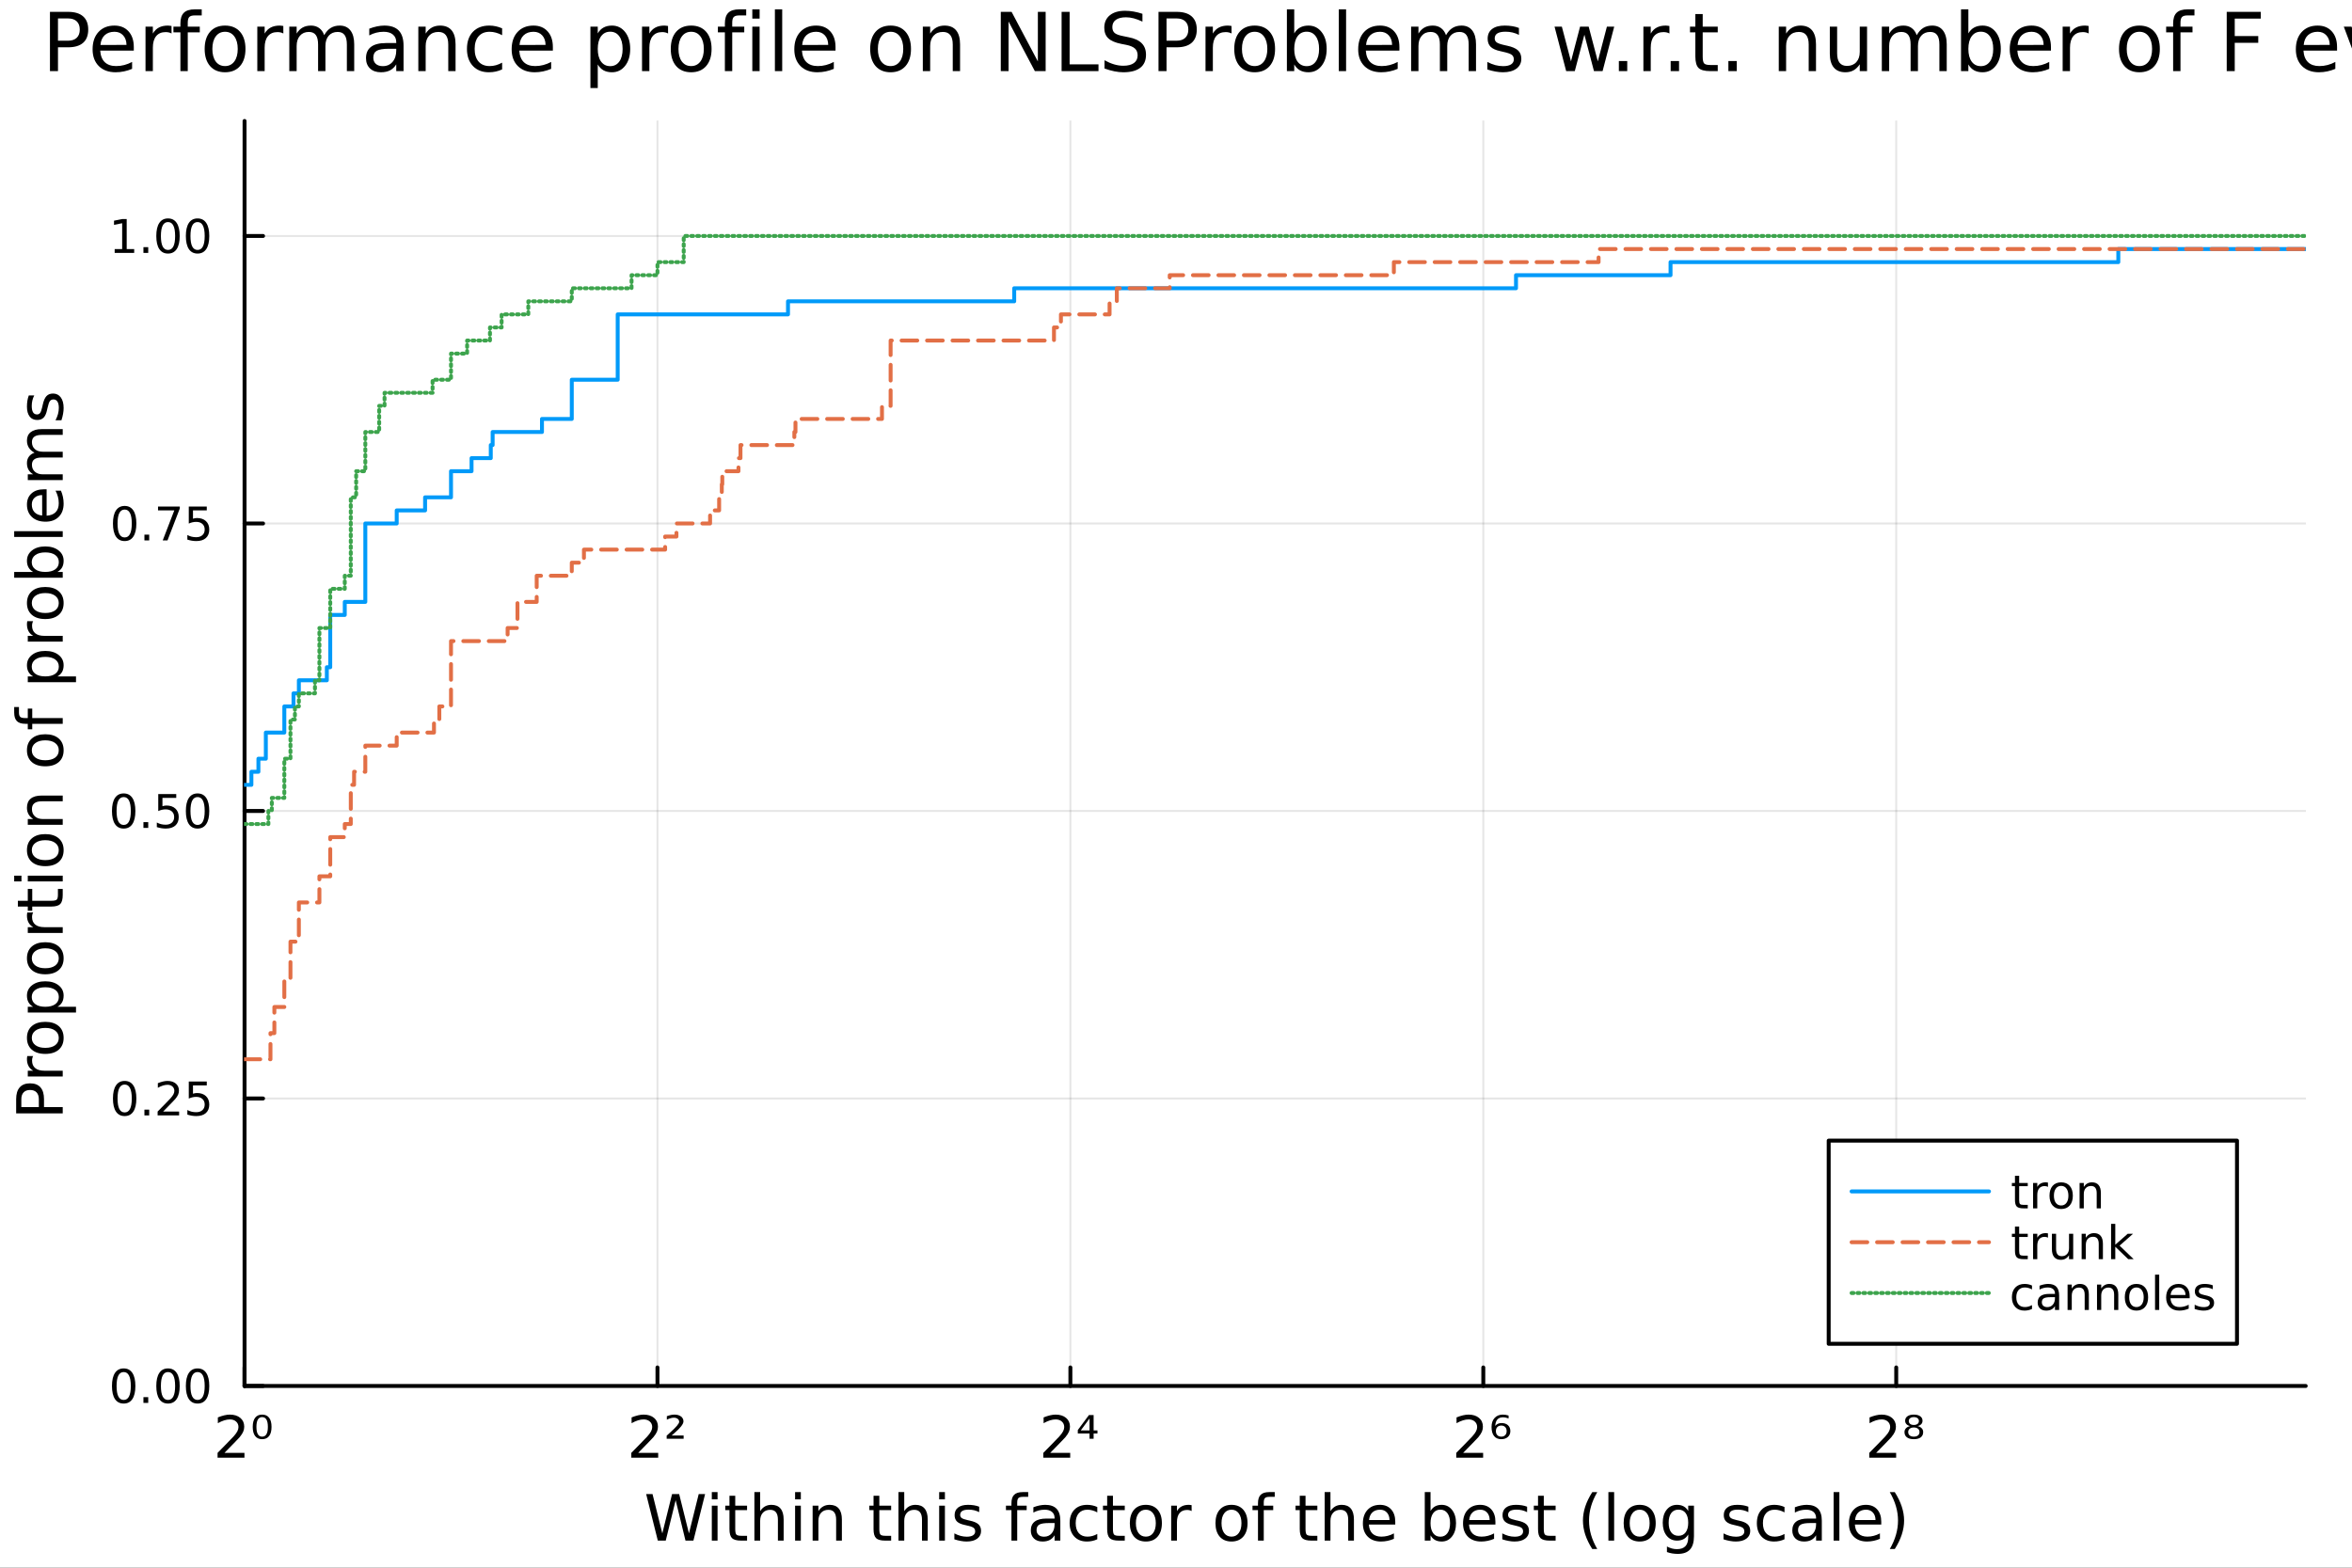 <?xml version="1.0" encoding="utf-8"?>
<svg xmlns="http://www.w3.org/2000/svg" xmlns:xlink="http://www.w3.org/1999/xlink" width="600" height="400" viewBox="0 0 2400 1600">
<rect x="0" y="0" width="2400" height="1600" fill="#333333" stroke="none"/>
<defs>
  <clipPath id="clip210">
    <rect x="0" y="0" width="2400" height="1600"/>
  </clipPath>
</defs>
<path clip-path="url(#clip210)" d="M0 1600 L2400 1600 L2400 0 L0 0  Z" fill="#ffffff" fill-rule="evenodd" fill-opacity="1"/>
<defs>
  <clipPath id="clip211">
    <rect x="480" y="0" width="1681" height="1600"/>
  </clipPath>
</defs>
<path clip-path="url(#clip210)" d="M249.542 1414.54 L2352.76 1414.54 L2352.76 123.472 L249.542 123.472  Z" fill="#ffffff" fill-rule="evenodd" fill-opacity="1"/>
<defs>
  <clipPath id="clip212">
    <rect x="249" y="123" width="2104" height="1292"/>
  </clipPath>
</defs>
<polyline clip-path="url(#clip212)" style="stroke:#000000; stroke-linecap:round; stroke-linejoin:round; stroke-width:2; stroke-opacity:0.1; fill:none" points="249.542,1414.54 249.542,123.472 "/>
<polyline clip-path="url(#clip212)" style="stroke:#000000; stroke-linecap:round; stroke-linejoin:round; stroke-width:2; stroke-opacity:0.1; fill:none" points="670.886,1414.54 670.886,123.472 "/>
<polyline clip-path="url(#clip212)" style="stroke:#000000; stroke-linecap:round; stroke-linejoin:round; stroke-width:2; stroke-opacity:0.1; fill:none" points="1092.23,1414.54 1092.23,123.472 "/>
<polyline clip-path="url(#clip212)" style="stroke:#000000; stroke-linecap:round; stroke-linejoin:round; stroke-width:2; stroke-opacity:0.1; fill:none" points="1513.57,1414.54 1513.57,123.472 "/>
<polyline clip-path="url(#clip212)" style="stroke:#000000; stroke-linecap:round; stroke-linejoin:round; stroke-width:2; stroke-opacity:0.1; fill:none" points="1934.92,1414.54 1934.92,123.472 "/>
<polyline clip-path="url(#clip212)" style="stroke:#000000; stroke-linecap:round; stroke-linejoin:round; stroke-width:2; stroke-opacity:0.1; fill:none" points="249.542,1414.54 2352.76,1414.54 "/>
<polyline clip-path="url(#clip212)" style="stroke:#000000; stroke-linecap:round; stroke-linejoin:round; stroke-width:2; stroke-opacity:0.1; fill:none" points="249.542,1121.12 2352.76,1121.12 "/>
<polyline clip-path="url(#clip212)" style="stroke:#000000; stroke-linecap:round; stroke-linejoin:round; stroke-width:2; stroke-opacity:0.1; fill:none" points="249.542,827.691 2352.76,827.691 "/>
<polyline clip-path="url(#clip212)" style="stroke:#000000; stroke-linecap:round; stroke-linejoin:round; stroke-width:2; stroke-opacity:0.1; fill:none" points="249.542,534.266 2352.76,534.266 "/>
<polyline clip-path="url(#clip212)" style="stroke:#000000; stroke-linecap:round; stroke-linejoin:round; stroke-width:2; stroke-opacity:0.1; fill:none" points="249.542,240.842 2352.76,240.842 "/>
<polyline clip-path="url(#clip210)" style="stroke:#000000; stroke-linecap:round; stroke-linejoin:round; stroke-width:4; stroke-opacity:1; fill:none" points="249.542,1414.54 2352.76,1414.54 "/>
<polyline clip-path="url(#clip210)" style="stroke:#000000; stroke-linecap:round; stroke-linejoin:round; stroke-width:4; stroke-opacity:1; fill:none" points="249.542,1414.54 249.542,1395.64 "/>
<polyline clip-path="url(#clip210)" style="stroke:#000000; stroke-linecap:round; stroke-linejoin:round; stroke-width:4; stroke-opacity:1; fill:none" points="670.886,1414.54 670.886,1395.64 "/>
<polyline clip-path="url(#clip210)" style="stroke:#000000; stroke-linecap:round; stroke-linejoin:round; stroke-width:4; stroke-opacity:1; fill:none" points="1092.23,1414.54 1092.23,1395.64 "/>
<polyline clip-path="url(#clip210)" style="stroke:#000000; stroke-linecap:round; stroke-linejoin:round; stroke-width:4; stroke-opacity:1; fill:none" points="1513.57,1414.54 1513.57,1395.64 "/>
<polyline clip-path="url(#clip210)" style="stroke:#000000; stroke-linecap:round; stroke-linejoin:round; stroke-width:4; stroke-opacity:1; fill:none" points="1934.92,1414.54 1934.92,1395.64 "/>
<path clip-path="url(#clip210)" d="M229.042 1482.82 L249.441 1482.82 L249.441 1487.74 L222.01 1487.74 L222.01 1482.82 Q225.338 1479.38 231.067 1473.59 Q236.825 1467.77 238.301 1466.1 Q241.107 1462.94 242.207 1460.77 Q243.335 1458.57 243.335 1456.46 Q243.335 1453.02 240.905 1450.85 Q238.503 1448.68 234.626 1448.68 Q231.877 1448.68 228.81 1449.63 Q225.772 1450.59 222.3 1452.53 L222.3 1446.62 Q225.83 1445.21 228.897 1444.48 Q231.964 1443.76 234.51 1443.76 Q241.223 1443.76 245.216 1447.12 Q249.209 1450.47 249.209 1456.08 Q249.209 1458.75 248.197 1461.15 Q247.213 1463.52 244.58 1466.76 Q243.856 1467.6 239.979 1471.62 Q236.102 1475.62 229.042 1482.82 Z" fill="#000000" fill-rule="nonzero" fill-opacity="1" /><path clip-path="url(#clip210)" d="M271.865 1448.82 Q270.419 1446.33 267.496 1446.33 Q264.574 1446.33 263.127 1448.82 Q261.651 1451.31 261.651 1456.29 Q261.651 1461.29 263.127 1463.78 Q264.574 1466.27 267.496 1466.27 Q270.419 1466.27 271.865 1463.78 Q273.341 1461.29 273.341 1456.29 Q273.341 1451.31 271.865 1448.82 M267.496 1443.76 Q272.155 1443.76 274.614 1446.97 Q277.074 1450.18 277.074 1456.29 Q277.074 1462.42 274.614 1465.63 Q272.155 1468.85 267.496 1468.85 Q262.809 1468.85 260.349 1465.63 Q257.89 1462.42 257.89 1456.29 Q257.89 1450.18 260.349 1446.97 Q262.809 1443.76 267.496 1443.76 Z" fill="#000000" fill-rule="nonzero" fill-opacity="1" /><path clip-path="url(#clip210)" d="M651.224 1482.82 L671.623 1482.82 L671.623 1487.74 L644.193 1487.74 L644.193 1482.82 Q647.521 1479.38 653.25 1473.59 Q659.008 1467.77 660.484 1466.1 Q663.29 1462.94 664.39 1460.77 Q665.518 1458.57 665.518 1456.46 Q665.518 1453.02 663.088 1450.85 Q660.686 1448.68 656.809 1448.68 Q654.06 1448.68 650.993 1449.63 Q647.955 1450.59 644.482 1452.53 L644.482 1446.62 Q648.013 1445.21 651.08 1444.48 Q654.147 1443.76 656.693 1443.76 Q663.406 1443.76 667.399 1447.12 Q671.392 1450.47 671.392 1456.08 Q671.392 1458.75 670.379 1461.15 Q669.395 1463.52 666.762 1466.76 Q666.039 1467.6 662.162 1471.62 Q658.284 1475.62 651.224 1482.82 Z" fill="#000000" fill-rule="nonzero" fill-opacity="1" /><path clip-path="url(#clip210)" d="M685.31 1465.11 L697.578 1465.11 L697.578 1468.41 L680.275 1468.41 L680.275 1465.23 Q681.259 1464.33 683.082 1462.71 Q693.035 1453.89 693.035 1451.17 Q693.035 1449.26 691.531 1448.1 Q690.026 1446.91 687.567 1446.91 Q686.062 1446.91 684.297 1447.43 Q682.532 1447.93 680.449 1448.94 L680.449 1445.38 Q682.677 1444.57 684.586 1444.16 Q686.525 1443.76 688.174 1443.76 Q692.37 1443.76 694.887 1445.67 Q697.405 1447.58 697.405 1450.7 Q697.405 1454.72 687.827 1462.94 Q686.207 1464.33 685.31 1465.11 Z" fill="#000000" fill-rule="nonzero" fill-opacity="1" /><path clip-path="url(#clip210)" d="M1071.64 1482.82 L1092.04 1482.82 L1092.04 1487.74 L1064.61 1487.74 L1064.61 1482.82 Q1067.94 1479.38 1073.67 1473.59 Q1079.43 1467.77 1080.9 1466.1 Q1083.71 1462.94 1084.81 1460.77 Q1085.94 1458.57 1085.94 1456.46 Q1085.94 1453.02 1083.51 1450.85 Q1081.1 1448.68 1077.23 1448.68 Q1074.48 1448.68 1071.41 1449.63 Q1068.37 1450.59 1064.9 1452.53 L1064.9 1446.62 Q1068.43 1445.21 1071.5 1444.48 Q1074.56 1443.76 1077.11 1443.76 Q1083.82 1443.76 1087.82 1447.12 Q1091.81 1450.47 1091.81 1456.08 Q1091.81 1458.75 1090.8 1461.15 Q1089.81 1463.52 1087.18 1466.76 Q1086.46 1467.6 1082.58 1471.62 Q1078.7 1475.62 1071.64 1482.82 Z" fill="#000000" fill-rule="nonzero" fill-opacity="1" /><path clip-path="url(#clip210)" d="M1111.77 1447.75 L1102.83 1459.88 L1111.77 1459.88 L1111.77 1447.75 M1111.14 1444.25 L1115.94 1444.25 L1115.94 1459.88 L1119.85 1459.88 L1119.85 1463.03 L1115.94 1463.03 L1115.94 1468.41 L1111.77 1468.41 L1111.77 1463.03 L1099.8 1463.03 L1099.8 1459.53 L1111.14 1444.25 Z" fill="#000000" fill-rule="nonzero" fill-opacity="1" /><path clip-path="url(#clip210)" d="M1493 1482.82 L1513.4 1482.82 L1513.4 1487.74 L1485.97 1487.74 L1485.97 1482.82 Q1489.3 1479.38 1495.03 1473.59 Q1500.78 1467.77 1502.26 1466.1 Q1505.07 1462.94 1506.17 1460.77 Q1507.29 1458.57 1507.29 1456.46 Q1507.29 1453.02 1504.86 1450.85 Q1502.46 1448.68 1498.58 1448.68 Q1495.84 1448.68 1492.77 1449.63 Q1489.73 1450.59 1486.26 1452.53 L1486.26 1446.62 Q1489.79 1445.21 1492.86 1444.48 Q1495.92 1443.76 1498.47 1443.76 Q1505.18 1443.76 1509.17 1447.12 Q1513.17 1450.47 1513.17 1456.08 Q1513.17 1458.75 1512.16 1461.15 Q1511.17 1463.52 1508.54 1466.76 Q1507.81 1467.6 1503.94 1471.62 Q1500.06 1475.62 1493 1482.82 Z" fill="#000000" fill-rule="nonzero" fill-opacity="1" /><path clip-path="url(#clip210)" d="M1531.92 1454.96 Q1529.37 1454.96 1527.9 1456.46 Q1526.42 1457.99 1526.42 1460.63 Q1526.42 1463.23 1527.9 1464.74 Q1529.37 1466.27 1531.92 1466.27 Q1534.44 1466.27 1535.91 1464.74 Q1537.39 1463.23 1537.39 1460.63 Q1537.39 1457.99 1535.91 1456.46 Q1534.44 1454.96 1531.92 1454.96 M1539.38 1444.71 L1539.38 1447.69 Q1537.97 1447.12 1536.52 1446.83 Q1535.07 1446.51 1533.65 1446.51 Q1529.95 1446.51 1527.98 1448.68 Q1526.01 1450.88 1525.73 1455.3 Q1526.83 1453.89 1528.47 1453.13 Q1530.15 1452.38 1532.12 1452.38 Q1536.32 1452.38 1538.75 1454.58 Q1541.18 1456.81 1541.18 1460.63 Q1541.18 1464.3 1538.63 1466.59 Q1536.11 1468.85 1531.92 1468.85 Q1527.09 1468.85 1524.54 1465.63 Q1521.99 1462.42 1521.99 1456.29 Q1521.99 1450.56 1525.12 1447.17 Q1528.24 1443.76 1533.51 1443.76 Q1534.93 1443.76 1536.37 1443.99 Q1537.82 1444.25 1539.38 1444.71 Z" fill="#000000" fill-rule="nonzero" fill-opacity="1" /><path clip-path="url(#clip210)" d="M1914.44 1482.82 L1934.84 1482.82 L1934.84 1487.74 L1907.41 1487.74 L1907.41 1482.82 Q1910.74 1479.38 1916.47 1473.59 Q1922.23 1467.77 1923.7 1466.1 Q1926.51 1462.94 1927.61 1460.77 Q1928.74 1458.57 1928.74 1456.46 Q1928.74 1453.02 1926.31 1450.85 Q1923.91 1448.68 1920.03 1448.68 Q1917.28 1448.68 1914.21 1449.63 Q1911.18 1450.59 1907.7 1452.53 L1907.7 1446.62 Q1911.23 1445.21 1914.3 1444.48 Q1917.37 1443.76 1919.91 1443.76 Q1926.63 1443.76 1930.62 1447.12 Q1934.61 1450.47 1934.61 1456.08 Q1934.61 1458.75 1933.6 1461.15 Q1932.62 1463.52 1929.98 1466.76 Q1929.26 1467.6 1925.38 1471.62 Q1921.51 1475.62 1914.44 1482.82 Z" fill="#000000" fill-rule="nonzero" fill-opacity="1" /><path clip-path="url(#clip210)" d="M1957.12 1458.17 Q1955.59 1456.9 1952.9 1456.9 Q1950.21 1456.9 1948.68 1458.17 Q1947.14 1459.41 1947.14 1461.58 Q1947.14 1463.78 1948.68 1465.03 Q1950.21 1466.27 1952.9 1466.27 Q1955.56 1466.27 1957.12 1465 Q1958.66 1463.75 1958.66 1461.58 Q1958.66 1459.41 1957.12 1458.17 M1949.14 1455.48 Q1946.71 1454.96 1945.38 1453.54 Q1944.02 1452.09 1944.02 1450.01 Q1944.02 1447.12 1946.39 1445.44 Q1948.76 1443.76 1952.9 1443.76 Q1957.04 1443.76 1959.41 1445.44 Q1961.75 1447.12 1961.75 1450.01 Q1961.75 1452.15 1960.42 1453.54 Q1959.06 1454.96 1956.66 1455.48 Q1959.27 1456 1960.89 1457.68 Q1962.42 1459.27 1962.42 1461.58 Q1962.42 1465.08 1959.96 1466.96 Q1957.47 1468.85 1952.9 1468.85 Q1948.3 1468.85 1945.84 1466.96 Q1943.35 1465.08 1943.35 1461.58 Q1943.35 1459.33 1944.88 1457.68 Q1946.45 1456.06 1949.14 1455.48 M1947.75 1450.33 Q1947.75 1452.15 1949.11 1453.25 Q1950.44 1454.32 1952.9 1454.32 Q1955.24 1454.32 1956.66 1453.25 Q1958.05 1452.21 1958.05 1450.33 Q1958.05 1448.5 1956.66 1447.4 Q1955.3 1446.33 1952.9 1446.33 Q1950.5 1446.33 1949.11 1447.4 Q1947.75 1448.45 1947.75 1450.33 Z" fill="#000000" fill-rule="nonzero" fill-opacity="1" /><path clip-path="url(#clip210)" d="M659.343 1524.84 L665.836 1524.84 L675.83 1565.01 L685.792 1524.84 L693.017 1524.84 L703.011 1565.01 L712.974 1524.84 L719.498 1524.84 L707.563 1572.36 L699.478 1572.36 L689.452 1531.11 L679.331 1572.36 L671.246 1572.36 L659.343 1524.84 Z" fill="#000000" fill-rule="nonzero" fill-opacity="1" /><path clip-path="url(#clip210)" d="M726.342 1536.72 L732.198 1536.72 L732.198 1572.36 L726.342 1572.36 L726.342 1536.72 M726.342 1522.84 L732.198 1522.84 L732.198 1530.25 L726.342 1530.25 L726.342 1522.84 Z" fill="#000000" fill-rule="nonzero" fill-opacity="1" /><path clip-path="url(#clip210)" d="M750.245 1526.59 L750.245 1536.72 L762.308 1536.72 L762.308 1541.27 L750.245 1541.27 L750.245 1560.62 Q750.245 1564.98 751.422 1566.22 Q752.632 1567.46 756.292 1567.46 L762.308 1567.46 L762.308 1572.36 L756.292 1572.36 Q749.513 1572.36 746.935 1569.85 Q744.357 1567.3 744.357 1560.62 L744.357 1541.27 L740.06 1541.27 L740.06 1536.72 L744.357 1536.72 L744.357 1526.59 L750.245 1526.59 Z" fill="#000000" fill-rule="nonzero" fill-opacity="1" /><path clip-path="url(#clip210)" d="M799.643 1550.85 L799.643 1572.36 L793.786 1572.36 L793.786 1551.04 Q793.786 1545.98 791.813 1543.46 Q789.839 1540.95 785.893 1540.95 Q781.15 1540.95 778.413 1543.97 Q775.676 1547 775.676 1552.22 L775.676 1572.36 L769.788 1572.36 L769.788 1522.84 L775.676 1522.84 L775.676 1542.25 Q777.776 1539.04 780.609 1537.45 Q783.474 1535.86 787.198 1535.86 Q793.341 1535.86 796.492 1539.68 Q799.643 1543.46 799.643 1550.85 Z" fill="#000000" fill-rule="nonzero" fill-opacity="1" /><path clip-path="url(#clip210)" d="M811.324 1536.72 L817.18 1536.72 L817.18 1572.36 L811.324 1572.36 L811.324 1536.72 M811.324 1522.84 L817.18 1522.84 L817.18 1530.25 L811.324 1530.25 L811.324 1522.84 Z" fill="#000000" fill-rule="nonzero" fill-opacity="1" /><path clip-path="url(#clip210)" d="M859.067 1550.85 L859.067 1572.36 L853.21 1572.36 L853.21 1551.04 Q853.21 1545.98 851.237 1543.46 Q849.263 1540.95 845.317 1540.95 Q840.574 1540.95 837.837 1543.97 Q835.1 1547 835.1 1552.22 L835.1 1572.36 L829.211 1572.36 L829.211 1536.72 L835.1 1536.72 L835.1 1542.25 Q837.2 1539.04 840.033 1537.45 Q842.898 1535.86 846.622 1535.86 Q852.765 1535.86 855.916 1539.68 Q859.067 1543.46 859.067 1550.85 Z" fill="#000000" fill-rule="nonzero" fill-opacity="1" /><path clip-path="url(#clip210)" d="M897.261 1526.59 L897.261 1536.72 L909.324 1536.72 L909.324 1541.27 L897.261 1541.27 L897.261 1560.62 Q897.261 1564.98 898.438 1566.22 Q899.648 1567.46 903.308 1567.46 L909.324 1567.46 L909.324 1572.36 L903.308 1572.36 Q896.529 1572.36 893.951 1569.85 Q891.373 1567.3 891.373 1560.62 L891.373 1541.27 L887.076 1541.27 L887.076 1536.72 L891.373 1536.72 L891.373 1526.59 L897.261 1526.59 Z" fill="#000000" fill-rule="nonzero" fill-opacity="1" /><path clip-path="url(#clip210)" d="M946.659 1550.85 L946.659 1572.36 L940.802 1572.36 L940.802 1551.04 Q940.802 1545.98 938.829 1543.46 Q936.855 1540.95 932.909 1540.95 Q928.166 1540.95 925.429 1543.97 Q922.692 1547 922.692 1552.22 L922.692 1572.36 L916.804 1572.36 L916.804 1522.84 L922.692 1522.84 L922.692 1542.25 Q924.792 1539.04 927.625 1537.45 Q930.49 1535.86 934.214 1535.86 Q940.357 1535.86 943.508 1539.68 Q946.659 1543.46 946.659 1550.85 Z" fill="#000000" fill-rule="nonzero" fill-opacity="1" /><path clip-path="url(#clip210)" d="M958.34 1536.72 L964.196 1536.72 L964.196 1572.36 L958.34 1572.36 L958.34 1536.72 M958.34 1522.84 L964.196 1522.84 L964.196 1530.25 L958.34 1530.25 L958.34 1522.84 Z" fill="#000000" fill-rule="nonzero" fill-opacity="1" /><path clip-path="url(#clip210)" d="M999.176 1537.77 L999.176 1543.3 Q996.693 1542.03 994.02 1541.39 Q991.346 1540.76 988.481 1540.76 Q984.121 1540.76 981.925 1542.09 Q979.76 1543.43 979.76 1546.11 Q979.76 1548.14 981.32 1549.32 Q982.88 1550.47 987.59 1551.52 L989.595 1551.96 Q995.834 1553.3 998.444 1555.75 Q1001.09 1558.17 1001.09 1562.53 Q1001.09 1567.49 997.139 1570.39 Q993.224 1573.29 986.349 1573.29 Q983.484 1573.29 980.365 1572.71 Q977.278 1572.17 973.84 1571.06 L973.84 1565.01 Q977.087 1566.7 980.238 1567.56 Q983.389 1568.39 986.476 1568.39 Q990.614 1568.39 992.842 1566.98 Q995.07 1565.55 995.07 1562.97 Q995.07 1560.59 993.447 1559.31 Q991.855 1558.04 986.413 1556.86 L984.375 1556.39 Q978.933 1555.24 976.514 1552.88 Q974.095 1550.5 974.095 1546.36 Q974.095 1541.33 977.66 1538.59 Q981.224 1535.86 987.781 1535.86 Q991.028 1535.86 993.892 1536.33 Q996.757 1536.81 999.176 1537.77 Z" fill="#000000" fill-rule="nonzero" fill-opacity="1" /><path clip-path="url(#clip210)" d="M1049.18 1522.84 L1049.18 1527.71 L1043.58 1527.71 Q1040.43 1527.71 1039.18 1528.98 Q1037.97 1530.25 1037.97 1533.56 L1037.97 1536.72 L1047.62 1536.72 L1047.62 1541.27 L1037.97 1541.27 L1037.97 1572.36 L1032.09 1572.36 L1032.09 1541.27 L1026.48 1541.27 L1026.48 1536.72 L1032.09 1536.72 L1032.09 1534.23 Q1032.09 1528.28 1034.86 1525.58 Q1037.62 1522.84 1043.64 1522.84 L1049.18 1522.84 Z" fill="#000000" fill-rule="nonzero" fill-opacity="1" /><path clip-path="url(#clip210)" d="M1070.28 1554.44 Q1063.18 1554.44 1060.45 1556.07 Q1057.71 1557.69 1057.71 1561.61 Q1057.71 1564.72 1059.75 1566.57 Q1061.81 1568.39 1065.35 1568.39 Q1070.22 1568.39 1073.15 1564.95 Q1076.11 1561.48 1076.11 1555.75 L1076.11 1554.44 L1070.28 1554.44 M1081.96 1552.03 L1081.96 1572.36 L1076.11 1572.36 L1076.11 1566.95 Q1074.1 1570.2 1071.11 1571.76 Q1068.12 1573.29 1063.79 1573.29 Q1058.31 1573.29 1055.07 1570.23 Q1051.85 1567.14 1051.85 1561.99 Q1051.85 1555.97 1055.86 1552.92 Q1059.9 1549.86 1067.89 1549.86 L1076.11 1549.86 L1076.11 1549.29 Q1076.11 1545.25 1073.43 1543.05 Q1070.79 1540.82 1065.98 1540.82 Q1062.93 1540.82 1060.03 1541.55 Q1057.14 1542.29 1054.46 1543.75 L1054.46 1538.34 Q1057.68 1537.1 1060.7 1536.49 Q1063.72 1535.86 1066.59 1535.86 Q1074.32 1535.86 1078.14 1539.87 Q1081.96 1543.88 1081.96 1552.03 Z" fill="#000000" fill-rule="nonzero" fill-opacity="1" /><path clip-path="url(#clip210)" d="M1119.68 1538.08 L1119.68 1543.56 Q1117.2 1542.19 1114.68 1541.52 Q1112.2 1540.82 1109.65 1540.82 Q1103.96 1540.82 1100.8 1544.45 Q1097.65 1548.05 1097.65 1554.57 Q1097.65 1561.1 1100.8 1564.72 Q1103.96 1568.32 1109.65 1568.32 Q1112.2 1568.32 1114.68 1567.65 Q1117.2 1566.95 1119.68 1565.58 L1119.68 1571 Q1117.23 1572.14 1114.59 1572.71 Q1111.98 1573.29 1109.02 1573.29 Q1100.96 1573.29 1096.22 1568.23 Q1091.48 1563.17 1091.48 1554.57 Q1091.48 1545.85 1096.25 1540.85 Q1101.06 1535.86 1109.4 1535.86 Q1112.1 1535.86 1114.68 1536.43 Q1117.26 1536.97 1119.68 1538.08 Z" fill="#000000" fill-rule="nonzero" fill-opacity="1" /><path clip-path="url(#clip210)" d="M1135.66 1526.59 L1135.66 1536.72 L1147.72 1536.72 L1147.72 1541.27 L1135.66 1541.27 L1135.66 1560.62 Q1135.66 1564.98 1136.83 1566.22 Q1138.04 1567.46 1141.7 1567.46 L1147.72 1567.46 L1147.72 1572.36 L1141.7 1572.36 Q1134.92 1572.36 1132.35 1569.85 Q1129.77 1567.3 1129.77 1560.62 L1129.77 1541.27 L1125.47 1541.27 L1125.47 1536.72 L1129.77 1536.72 L1129.77 1526.59 L1135.66 1526.59 Z" fill="#000000" fill-rule="nonzero" fill-opacity="1" /><path clip-path="url(#clip210)" d="M1169.24 1540.82 Q1164.52 1540.82 1161.79 1544.51 Q1159.05 1548.17 1159.05 1554.57 Q1159.05 1560.97 1161.76 1564.66 Q1164.49 1568.32 1169.24 1568.32 Q1173.91 1568.32 1176.65 1564.63 Q1179.39 1560.94 1179.39 1554.57 Q1179.39 1548.24 1176.65 1544.55 Q1173.91 1540.82 1169.24 1540.82 M1169.24 1535.86 Q1176.87 1535.86 1181.23 1540.82 Q1185.6 1545.79 1185.6 1554.57 Q1185.6 1563.32 1181.23 1568.32 Q1176.87 1573.29 1169.24 1573.29 Q1161.56 1573.29 1157.2 1568.32 Q1152.88 1563.32 1152.88 1554.57 Q1152.88 1545.79 1157.2 1540.82 Q1161.56 1535.86 1169.24 1535.86 Z" fill="#000000" fill-rule="nonzero" fill-opacity="1" /><path clip-path="url(#clip210)" d="M1215.96 1542.19 Q1214.97 1541.62 1213.8 1541.36 Q1212.65 1541.08 1211.25 1541.08 Q1206.28 1541.08 1203.61 1544.32 Q1200.97 1547.54 1200.97 1553.59 L1200.97 1572.36 L1195.08 1572.36 L1195.08 1536.72 L1200.97 1536.72 L1200.97 1542.25 Q1202.81 1539.01 1205.77 1537.45 Q1208.73 1535.86 1212.97 1535.86 Q1213.57 1535.86 1214.3 1535.95 Q1215.04 1536.02 1215.93 1536.17 L1215.96 1542.19 Z" fill="#000000" fill-rule="nonzero" fill-opacity="1" /><path clip-path="url(#clip210)" d="M1256.64 1540.82 Q1251.93 1540.82 1249.19 1544.51 Q1246.45 1548.17 1246.45 1554.57 Q1246.45 1560.97 1249.16 1564.66 Q1251.89 1568.32 1256.64 1568.32 Q1261.32 1568.32 1264.05 1564.63 Q1266.79 1560.94 1266.79 1554.57 Q1266.79 1548.24 1264.05 1544.55 Q1261.32 1540.82 1256.64 1540.82 M1256.64 1535.86 Q1264.28 1535.86 1268.64 1540.82 Q1273 1545.79 1273 1554.57 Q1273 1563.32 1268.64 1568.32 Q1264.28 1573.29 1256.64 1573.29 Q1248.97 1573.29 1244.61 1568.32 Q1240.28 1563.32 1240.28 1554.57 Q1240.28 1545.79 1244.61 1540.82 Q1248.97 1535.86 1256.64 1535.86 Z" fill="#000000" fill-rule="nonzero" fill-opacity="1" /><path clip-path="url(#clip210)" d="M1300.75 1522.84 L1300.75 1527.71 L1295.15 1527.71 Q1292 1527.71 1290.76 1528.98 Q1289.55 1530.25 1289.55 1533.56 L1289.55 1536.72 L1299.19 1536.72 L1299.19 1541.27 L1289.55 1541.27 L1289.55 1572.36 L1283.66 1572.36 L1283.66 1541.27 L1278.06 1541.27 L1278.06 1536.72 L1283.66 1536.72 L1283.66 1534.23 Q1283.66 1528.28 1286.43 1525.58 Q1289.2 1522.84 1295.21 1522.84 L1300.75 1522.84 Z" fill="#000000" fill-rule="nonzero" fill-opacity="1" /><path clip-path="url(#clip210)" d="M1332.17 1526.59 L1332.17 1536.72 L1344.23 1536.72 L1344.23 1541.27 L1332.17 1541.27 L1332.17 1560.62 Q1332.17 1564.98 1333.34 1566.22 Q1334.55 1567.46 1338.21 1567.46 L1344.23 1567.46 L1344.23 1572.36 L1338.21 1572.36 Q1331.43 1572.36 1328.86 1569.85 Q1326.28 1567.3 1326.28 1560.62 L1326.28 1541.27 L1321.98 1541.27 L1321.98 1536.72 L1326.28 1536.72 L1326.28 1526.59 L1332.17 1526.59 Z" fill="#000000" fill-rule="nonzero" fill-opacity="1" /><path clip-path="url(#clip210)" d="M1381.56 1550.85 L1381.56 1572.36 L1375.71 1572.36 L1375.71 1551.04 Q1375.71 1545.98 1373.73 1543.46 Q1371.76 1540.95 1367.81 1540.95 Q1363.07 1540.95 1360.33 1543.97 Q1357.6 1547 1357.6 1552.22 L1357.6 1572.36 L1351.71 1572.36 L1351.71 1522.84 L1357.6 1522.84 L1357.6 1542.25 Q1359.7 1539.04 1362.53 1537.45 Q1365.39 1535.86 1369.12 1535.86 Q1375.26 1535.86 1378.41 1539.68 Q1381.56 1543.46 1381.56 1550.85 Z" fill="#000000" fill-rule="nonzero" fill-opacity="1" /><path clip-path="url(#clip210)" d="M1423.74 1553.08 L1423.74 1555.94 L1396.81 1555.94 Q1397.19 1561.99 1400.44 1565.17 Q1403.72 1568.32 1409.54 1568.32 Q1412.91 1568.32 1416.07 1567.49 Q1419.25 1566.67 1422.37 1565.01 L1422.37 1570.55 Q1419.22 1571.89 1415.91 1572.59 Q1412.6 1573.29 1409.19 1573.29 Q1400.66 1573.29 1395.66 1568.32 Q1390.7 1563.36 1390.7 1554.89 Q1390.7 1546.14 1395.41 1541.01 Q1400.15 1535.86 1408.17 1535.86 Q1415.37 1535.86 1419.54 1540.5 Q1423.74 1545.12 1423.74 1553.08 M1417.88 1551.36 Q1417.82 1546.55 1415.17 1543.69 Q1412.56 1540.82 1408.24 1540.82 Q1403.33 1540.82 1400.37 1543.59 Q1397.45 1546.36 1397 1551.39 L1417.88 1551.36 Z" fill="#000000" fill-rule="nonzero" fill-opacity="1" /><path clip-path="url(#clip210)" d="M1479.66 1554.57 Q1479.66 1548.11 1476.99 1544.45 Q1474.34 1540.76 1469.7 1540.76 Q1465.05 1540.76 1462.38 1544.45 Q1459.73 1548.11 1459.73 1554.57 Q1459.73 1561.03 1462.38 1564.72 Q1465.05 1568.39 1469.7 1568.39 Q1474.34 1568.39 1476.99 1564.72 Q1479.66 1561.03 1479.66 1554.57 M1459.73 1542.13 Q1461.58 1538.94 1464.38 1537.42 Q1467.21 1535.86 1471.13 1535.86 Q1477.62 1535.86 1481.66 1541.01 Q1485.74 1546.17 1485.74 1554.57 Q1485.74 1562.97 1481.66 1568.13 Q1477.62 1573.29 1471.13 1573.29 Q1467.21 1573.29 1464.38 1571.76 Q1461.58 1570.2 1459.73 1567.02 L1459.73 1572.36 L1453.85 1572.36 L1453.85 1522.84 L1459.73 1522.84 L1459.73 1542.13 Z" fill="#000000" fill-rule="nonzero" fill-opacity="1" /><path clip-path="url(#clip210)" d="M1525.94 1553.08 L1525.94 1555.94 L1499.01 1555.94 Q1499.39 1561.99 1502.64 1565.17 Q1505.92 1568.32 1511.74 1568.32 Q1515.12 1568.32 1518.27 1567.49 Q1521.45 1566.67 1524.57 1565.01 L1524.57 1570.55 Q1521.42 1571.89 1518.11 1572.59 Q1514.8 1573.29 1511.39 1573.29 Q1502.86 1573.29 1497.87 1568.32 Q1492.9 1563.36 1492.9 1554.89 Q1492.9 1546.14 1497.61 1541.01 Q1502.35 1535.86 1510.37 1535.86 Q1517.57 1535.86 1521.74 1540.5 Q1525.94 1545.12 1525.94 1553.08 M1520.08 1551.36 Q1520.02 1546.55 1517.38 1543.69 Q1514.77 1540.82 1510.44 1540.82 Q1505.54 1540.82 1502.58 1543.59 Q1499.65 1546.36 1499.2 1551.39 L1520.08 1551.36 Z" fill="#000000" fill-rule="nonzero" fill-opacity="1" /><path clip-path="url(#clip210)" d="M1558.28 1537.77 L1558.28 1543.3 Q1555.79 1542.03 1553.12 1541.39 Q1550.45 1540.76 1547.58 1540.76 Q1543.22 1540.76 1541.02 1542.09 Q1538.86 1543.43 1538.86 1546.11 Q1538.86 1548.14 1540.42 1549.32 Q1541.98 1550.47 1546.69 1551.52 L1548.7 1551.96 Q1554.93 1553.3 1557.54 1555.75 Q1560.19 1558.17 1560.19 1562.53 Q1560.19 1567.49 1556.24 1570.39 Q1552.32 1573.29 1545.45 1573.29 Q1542.58 1573.29 1539.47 1572.71 Q1536.38 1572.17 1532.94 1571.06 L1532.94 1565.01 Q1536.19 1566.7 1539.34 1567.56 Q1542.49 1568.39 1545.58 1568.39 Q1549.71 1568.39 1551.94 1566.98 Q1554.17 1565.55 1554.17 1562.97 Q1554.17 1560.59 1552.55 1559.31 Q1550.96 1558.04 1545.51 1556.86 L1543.48 1556.39 Q1538.03 1555.24 1535.61 1552.88 Q1533.19 1550.5 1533.19 1546.36 Q1533.19 1541.33 1536.76 1538.59 Q1540.32 1535.86 1546.88 1535.86 Q1550.13 1535.86 1552.99 1536.33 Q1555.86 1536.81 1558.28 1537.77 Z" fill="#000000" fill-rule="nonzero" fill-opacity="1" /><path clip-path="url(#clip210)" d="M1575.3 1526.59 L1575.3 1536.72 L1587.37 1536.72 L1587.37 1541.27 L1575.3 1541.27 L1575.3 1560.62 Q1575.3 1564.98 1576.48 1566.22 Q1577.69 1567.46 1581.35 1567.46 L1587.37 1567.46 L1587.37 1572.36 L1581.35 1572.36 Q1574.57 1572.36 1571.99 1569.85 Q1569.42 1567.3 1569.42 1560.62 L1569.42 1541.27 L1565.12 1541.27 L1565.12 1536.72 L1569.42 1536.72 L1569.42 1526.59 L1575.3 1526.59 Z" fill="#000000" fill-rule="nonzero" fill-opacity="1" /><path clip-path="url(#clip210)" d="M1629.86 1522.9 Q1625.59 1530.22 1623.52 1537.38 Q1621.46 1544.55 1621.46 1551.9 Q1621.46 1559.25 1623.52 1566.48 Q1625.62 1573.67 1629.86 1580.96 L1624.77 1580.96 Q1619.99 1573.48 1617.6 1566.25 Q1615.25 1559.03 1615.25 1551.9 Q1615.25 1544.8 1617.6 1537.61 Q1619.96 1530.41 1624.77 1522.9 L1629.86 1522.9 Z" fill="#000000" fill-rule="nonzero" fill-opacity="1" /><path clip-path="url(#clip210)" d="M1641.22 1522.84 L1647.08 1522.84 L1647.08 1572.36 L1641.22 1572.36 L1641.22 1522.84 Z" fill="#000000" fill-rule="nonzero" fill-opacity="1" /><path clip-path="url(#clip210)" d="M1673.14 1540.82 Q1668.43 1540.82 1665.7 1544.51 Q1662.96 1548.17 1662.96 1554.57 Q1662.96 1560.97 1665.67 1564.66 Q1668.4 1568.32 1673.14 1568.32 Q1677.82 1568.32 1680.56 1564.63 Q1683.3 1560.94 1683.3 1554.57 Q1683.3 1548.24 1680.56 1544.55 Q1677.82 1540.82 1673.14 1540.82 M1673.14 1535.86 Q1680.78 1535.86 1685.14 1540.82 Q1689.5 1545.79 1689.5 1554.57 Q1689.5 1563.32 1685.14 1568.32 Q1680.78 1573.29 1673.14 1573.29 Q1665.47 1573.29 1661.11 1568.32 Q1656.79 1563.32 1656.79 1554.57 Q1656.79 1545.79 1661.11 1540.82 Q1665.47 1535.86 1673.14 1535.86 Z" fill="#000000" fill-rule="nonzero" fill-opacity="1" /><path clip-path="url(#clip210)" d="M1722.67 1554.13 Q1722.67 1547.76 1720.03 1544.26 Q1717.42 1540.76 1712.68 1540.76 Q1707.97 1540.76 1705.32 1544.26 Q1702.71 1547.76 1702.71 1554.13 Q1702.71 1560.46 1705.32 1563.96 Q1707.97 1567.46 1712.68 1567.46 Q1717.42 1567.46 1720.03 1563.96 Q1722.67 1560.46 1722.67 1554.13 M1728.53 1567.94 Q1728.53 1577.04 1724.48 1581.47 Q1720.44 1585.92 1712.1 1585.92 Q1709.02 1585.92 1706.28 1585.45 Q1703.54 1585 1700.96 1584.04 L1700.96 1578.35 Q1703.54 1579.75 1706.06 1580.42 Q1708.57 1581.08 1711.18 1581.08 Q1716.94 1581.08 1719.81 1578.06 Q1722.67 1575.07 1722.67 1568.99 L1722.67 1566.09 Q1720.86 1569.24 1718.02 1570.8 Q1715.19 1572.36 1711.24 1572.36 Q1704.69 1572.36 1700.68 1567.37 Q1696.67 1562.37 1696.67 1554.13 Q1696.67 1545.85 1700.68 1540.85 Q1704.69 1535.86 1711.24 1535.86 Q1715.19 1535.86 1718.02 1537.42 Q1720.86 1538.98 1722.67 1542.13 L1722.67 1536.72 L1728.53 1536.72 L1728.53 1567.94 Z" fill="#000000" fill-rule="nonzero" fill-opacity="1" /><path clip-path="url(#clip210)" d="M1784.04 1537.77 L1784.04 1543.3 Q1781.55 1542.03 1778.88 1541.39 Q1776.21 1540.76 1773.34 1540.76 Q1768.98 1540.76 1766.78 1542.09 Q1764.62 1543.43 1764.62 1546.11 Q1764.62 1548.14 1766.18 1549.32 Q1767.74 1550.47 1772.45 1551.52 L1774.46 1551.96 Q1780.69 1553.3 1783.3 1555.75 Q1785.95 1558.17 1785.95 1562.53 Q1785.95 1567.49 1782 1570.39 Q1778.08 1573.29 1771.21 1573.29 Q1768.34 1573.29 1765.22 1572.71 Q1762.14 1572.17 1758.7 1571.06 L1758.7 1565.01 Q1761.95 1566.7 1765.1 1567.56 Q1768.25 1568.39 1771.34 1568.39 Q1775.47 1568.39 1777.7 1566.98 Q1779.93 1565.55 1779.93 1562.97 Q1779.93 1560.59 1778.31 1559.31 Q1776.71 1558.04 1771.27 1556.86 L1769.24 1556.39 Q1763.79 1555.24 1761.37 1552.88 Q1758.95 1550.5 1758.95 1546.36 Q1758.95 1541.33 1762.52 1538.59 Q1766.08 1535.86 1772.64 1535.86 Q1775.89 1535.86 1778.75 1536.33 Q1781.62 1536.81 1784.04 1537.77 Z" fill="#000000" fill-rule="nonzero" fill-opacity="1" /><path clip-path="url(#clip210)" d="M1820.92 1538.08 L1820.92 1543.56 Q1818.44 1542.19 1815.93 1541.52 Q1813.45 1540.82 1810.9 1540.82 Q1805.2 1540.82 1802.05 1544.45 Q1798.9 1548.05 1798.9 1554.57 Q1798.9 1561.1 1802.05 1564.72 Q1805.2 1568.32 1810.9 1568.32 Q1813.45 1568.32 1815.93 1567.65 Q1818.44 1566.95 1820.92 1565.58 L1820.92 1571 Q1818.47 1572.14 1815.83 1572.71 Q1813.22 1573.29 1810.26 1573.29 Q1802.21 1573.29 1797.47 1568.23 Q1792.72 1563.17 1792.72 1554.57 Q1792.72 1545.85 1797.5 1540.85 Q1802.31 1535.86 1810.64 1535.86 Q1813.35 1535.86 1815.93 1536.43 Q1818.51 1536.97 1820.92 1538.08 Z" fill="#000000" fill-rule="nonzero" fill-opacity="1" /><path clip-path="url(#clip210)" d="M1847.31 1554.44 Q1840.21 1554.44 1837.48 1556.07 Q1834.74 1557.69 1834.74 1561.61 Q1834.74 1564.72 1836.78 1566.57 Q1838.84 1568.39 1842.38 1568.39 Q1847.25 1568.39 1850.18 1564.95 Q1853.14 1561.48 1853.14 1555.75 L1853.14 1554.44 L1847.31 1554.44 M1858.99 1552.03 L1858.99 1572.36 L1853.14 1572.36 L1853.14 1566.95 Q1851.13 1570.2 1848.14 1571.76 Q1845.15 1573.29 1840.82 1573.29 Q1835.34 1573.29 1832.1 1570.23 Q1828.88 1567.14 1828.88 1561.99 Q1828.88 1555.97 1832.89 1552.92 Q1836.93 1549.86 1844.92 1549.86 L1853.14 1549.86 L1853.14 1549.29 Q1853.14 1545.25 1850.46 1543.05 Q1847.82 1540.82 1843.01 1540.82 Q1839.96 1540.82 1837.06 1541.55 Q1834.17 1542.29 1831.49 1543.75 L1831.49 1538.34 Q1834.71 1537.1 1837.73 1536.49 Q1840.75 1535.86 1843.62 1535.86 Q1851.35 1535.86 1855.17 1539.87 Q1858.99 1543.88 1858.99 1552.03 Z" fill="#000000" fill-rule="nonzero" fill-opacity="1" /><path clip-path="url(#clip210)" d="M1871.05 1522.84 L1876.91 1522.84 L1876.91 1572.36 L1871.05 1572.36 L1871.05 1522.84 Z" fill="#000000" fill-rule="nonzero" fill-opacity="1" /><path clip-path="url(#clip210)" d="M1919.66 1553.08 L1919.66 1555.94 L1892.73 1555.94 Q1893.11 1561.99 1896.36 1565.17 Q1899.64 1568.32 1905.46 1568.32 Q1908.84 1568.32 1911.99 1567.49 Q1915.17 1566.67 1918.29 1565.01 L1918.29 1570.55 Q1915.14 1571.89 1911.83 1572.59 Q1908.52 1573.29 1905.11 1573.29 Q1896.58 1573.29 1891.58 1568.32 Q1886.62 1563.36 1886.62 1554.89 Q1886.62 1546.14 1891.33 1541.01 Q1896.07 1535.86 1904.09 1535.86 Q1911.29 1535.86 1915.46 1540.5 Q1919.66 1545.12 1919.66 1553.08 M1913.8 1551.36 Q1913.74 1546.55 1911.1 1543.69 Q1908.49 1540.82 1904.16 1540.82 Q1899.25 1540.82 1896.29 1543.59 Q1893.37 1546.36 1892.92 1551.39 L1913.8 1551.36 Z" fill="#000000" fill-rule="nonzero" fill-opacity="1" /><path clip-path="url(#clip210)" d="M1928.35 1522.9 L1933.44 1522.9 Q1938.21 1530.41 1940.57 1537.61 Q1942.96 1544.8 1942.96 1551.9 Q1942.96 1559.03 1940.57 1566.25 Q1938.21 1573.48 1933.44 1580.96 L1928.35 1580.96 Q1932.58 1573.67 1934.65 1566.48 Q1936.75 1559.25 1936.75 1551.9 Q1936.75 1544.55 1934.65 1537.38 Q1932.58 1530.22 1928.35 1522.9 Z" fill="#000000" fill-rule="nonzero" fill-opacity="1" /><polyline clip-path="url(#clip210)" style="stroke:#000000; stroke-linecap:round; stroke-linejoin:round; stroke-width:4; stroke-opacity:1; fill:none" points="249.542,1414.54 249.542,123.472 "/>
<polyline clip-path="url(#clip210)" style="stroke:#000000; stroke-linecap:round; stroke-linejoin:round; stroke-width:4; stroke-opacity:1; fill:none" points="249.542,1414.54 268.44,1414.54 "/>
<polyline clip-path="url(#clip210)" style="stroke:#000000; stroke-linecap:round; stroke-linejoin:round; stroke-width:4; stroke-opacity:1; fill:none" points="249.542,1121.12 268.44,1121.12 "/>
<polyline clip-path="url(#clip210)" style="stroke:#000000; stroke-linecap:round; stroke-linejoin:round; stroke-width:4; stroke-opacity:1; fill:none" points="249.542,827.691 268.44,827.691 "/>
<polyline clip-path="url(#clip210)" style="stroke:#000000; stroke-linecap:round; stroke-linejoin:round; stroke-width:4; stroke-opacity:1; fill:none" points="249.542,534.266 268.44,534.266 "/>
<polyline clip-path="url(#clip210)" style="stroke:#000000; stroke-linecap:round; stroke-linejoin:round; stroke-width:4; stroke-opacity:1; fill:none" points="249.542,240.842 268.44,240.842 "/>
<path clip-path="url(#clip210)" d="M126.205 1400.34 Q122.593 1400.34 120.765 1403.9 Q118.959 1407.44 118.959 1414.57 Q118.959 1421.68 120.765 1425.25 Q122.593 1428.79 126.205 1428.79 Q129.839 1428.79 131.644 1425.25 Q133.473 1421.68 133.473 1414.57 Q133.473 1407.44 131.644 1403.9 Q129.839 1400.34 126.205 1400.34 M126.205 1396.63 Q132.015 1396.63 135.07 1401.24 Q138.149 1405.82 138.149 1414.57 Q138.149 1423.3 135.07 1427.91 Q132.015 1432.49 126.205 1432.49 Q120.394 1432.49 117.316 1427.91 Q114.26 1423.3 114.26 1414.57 Q114.26 1405.82 117.316 1401.24 Q120.394 1396.63 126.205 1396.63 Z" fill="#000000" fill-rule="nonzero" fill-opacity="1" /><path clip-path="url(#clip210)" d="M146.366 1425.94 L151.251 1425.94 L151.251 1431.82 L146.366 1431.82 L146.366 1425.94 Z" fill="#000000" fill-rule="nonzero" fill-opacity="1" /><path clip-path="url(#clip210)" d="M171.436 1400.34 Q167.825 1400.34 165.996 1403.9 Q164.19 1407.44 164.19 1414.57 Q164.19 1421.68 165.996 1425.25 Q167.825 1428.79 171.436 1428.79 Q175.07 1428.79 176.876 1425.25 Q178.704 1421.68 178.704 1414.57 Q178.704 1407.44 176.876 1403.9 Q175.07 1400.34 171.436 1400.34 M171.436 1396.63 Q177.246 1396.63 180.301 1401.24 Q183.38 1405.82 183.38 1414.57 Q183.38 1423.3 180.301 1427.91 Q177.246 1432.49 171.436 1432.49 Q165.626 1432.49 162.547 1427.91 Q159.491 1423.3 159.491 1414.57 Q159.491 1405.82 162.547 1401.24 Q165.626 1396.63 171.436 1396.63 Z" fill="#000000" fill-rule="nonzero" fill-opacity="1" /><path clip-path="url(#clip210)" d="M201.598 1400.34 Q197.987 1400.34 196.158 1403.9 Q194.352 1407.44 194.352 1414.57 Q194.352 1421.68 196.158 1425.25 Q197.987 1428.79 201.598 1428.79 Q205.232 1428.79 207.037 1425.25 Q208.866 1421.68 208.866 1414.57 Q208.866 1407.44 207.037 1403.9 Q205.232 1400.34 201.598 1400.34 M201.598 1396.63 Q207.408 1396.63 210.463 1401.24 Q213.542 1405.82 213.542 1414.57 Q213.542 1423.3 210.463 1427.91 Q207.408 1432.49 201.598 1432.49 Q195.787 1432.49 192.709 1427.91 Q189.653 1423.3 189.653 1414.57 Q189.653 1405.82 192.709 1401.24 Q195.787 1396.63 201.598 1396.63 Z" fill="#000000" fill-rule="nonzero" fill-opacity="1" /><path clip-path="url(#clip210)" d="M127.2 1106.91 Q123.589 1106.91 121.76 1110.48 Q119.955 1114.02 119.955 1121.15 Q119.955 1128.26 121.76 1131.82 Q123.589 1135.36 127.2 1135.36 Q130.834 1135.36 132.64 1131.82 Q134.468 1128.26 134.468 1121.15 Q134.468 1114.02 132.64 1110.48 Q130.834 1106.91 127.2 1106.91 M127.2 1103.21 Q133.01 1103.21 136.066 1107.82 Q139.144 1112.4 139.144 1121.15 Q139.144 1129.88 136.066 1134.48 Q133.01 1139.07 127.2 1139.07 Q121.39 1139.07 118.311 1134.48 Q115.256 1129.88 115.256 1121.15 Q115.256 1112.4 118.311 1107.82 Q121.39 1103.21 127.2 1103.21 Z" fill="#000000" fill-rule="nonzero" fill-opacity="1" /><path clip-path="url(#clip210)" d="M147.362 1132.52 L152.246 1132.52 L152.246 1138.4 L147.362 1138.4 L147.362 1132.52 Z" fill="#000000" fill-rule="nonzero" fill-opacity="1" /><path clip-path="url(#clip210)" d="M166.459 1134.46 L182.778 1134.46 L182.778 1138.4 L160.834 1138.4 L160.834 1134.46 Q163.496 1131.71 168.079 1127.08 Q172.686 1122.42 173.866 1121.08 Q176.112 1118.56 176.991 1116.82 Q177.894 1115.06 177.894 1113.37 Q177.894 1110.62 175.95 1108.88 Q174.028 1107.15 170.927 1107.15 Q168.727 1107.15 166.274 1107.91 Q163.843 1108.67 161.065 1110.22 L161.065 1105.5 Q163.89 1104.37 166.343 1103.79 Q168.797 1103.21 170.834 1103.21 Q176.204 1103.21 179.399 1105.9 Q182.593 1108.58 182.593 1113.07 Q182.593 1115.2 181.783 1117.12 Q180.996 1119.02 178.889 1121.61 Q178.311 1122.28 175.209 1125.5 Q172.107 1128.7 166.459 1134.46 Z" fill="#000000" fill-rule="nonzero" fill-opacity="1" /><path clip-path="url(#clip210)" d="M192.639 1103.84 L210.996 1103.84 L210.996 1107.77 L196.922 1107.77 L196.922 1116.24 Q197.94 1115.9 198.959 1115.73 Q199.977 1115.55 200.996 1115.55 Q206.783 1115.55 210.162 1118.72 Q213.542 1121.89 213.542 1127.31 Q213.542 1132.89 210.07 1135.99 Q206.598 1139.07 200.278 1139.07 Q198.102 1139.07 195.834 1138.7 Q193.588 1138.33 191.181 1137.59 L191.181 1132.89 Q193.264 1134.02 195.487 1134.58 Q197.709 1135.13 200.186 1135.13 Q204.19 1135.13 206.528 1133.03 Q208.866 1130.92 208.866 1127.31 Q208.866 1123.7 206.528 1121.59 Q204.19 1119.48 200.186 1119.48 Q198.311 1119.48 196.436 1119.9 Q194.584 1120.32 192.639 1121.2 L192.639 1103.84 Z" fill="#000000" fill-rule="nonzero" fill-opacity="1" /><path clip-path="url(#clip210)" d="M126.205 813.49 Q122.593 813.49 120.765 817.054 Q118.959 820.596 118.959 827.726 Q118.959 834.832 120.765 838.397 Q122.593 841.938 126.205 841.938 Q129.839 841.938 131.644 838.397 Q133.473 834.832 133.473 827.726 Q133.473 820.596 131.644 817.054 Q129.839 813.49 126.205 813.49 M126.205 809.786 Q132.015 809.786 135.07 814.392 Q138.149 818.976 138.149 827.726 Q138.149 836.452 135.07 841.059 Q132.015 845.642 126.205 845.642 Q120.394 845.642 117.316 841.059 Q114.26 836.452 114.26 827.726 Q114.26 818.976 117.316 814.392 Q120.394 809.786 126.205 809.786 Z" fill="#000000" fill-rule="nonzero" fill-opacity="1" /><path clip-path="url(#clip210)" d="M146.366 839.091 L151.251 839.091 L151.251 844.971 L146.366 844.971 L146.366 839.091 Z" fill="#000000" fill-rule="nonzero" fill-opacity="1" /><path clip-path="url(#clip210)" d="M161.482 810.411 L179.839 810.411 L179.839 814.346 L165.765 814.346 L165.765 822.818 Q166.783 822.471 167.802 822.309 Q168.82 822.124 169.839 822.124 Q175.626 822.124 179.005 825.295 Q182.385 828.466 182.385 833.883 Q182.385 839.462 178.913 842.563 Q175.44 845.642 169.121 845.642 Q166.945 845.642 164.677 845.272 Q162.431 844.901 160.024 844.161 L160.024 839.462 Q162.107 840.596 164.329 841.151 Q166.552 841.707 169.028 841.707 Q173.033 841.707 175.371 839.601 Q177.709 837.494 177.709 833.883 Q177.709 830.272 175.371 828.165 Q173.033 826.059 169.028 826.059 Q167.153 826.059 165.278 826.476 Q163.427 826.892 161.482 827.772 L161.482 810.411 Z" fill="#000000" fill-rule="nonzero" fill-opacity="1" /><path clip-path="url(#clip210)" d="M201.598 813.49 Q197.987 813.49 196.158 817.054 Q194.352 820.596 194.352 827.726 Q194.352 834.832 196.158 838.397 Q197.987 841.938 201.598 841.938 Q205.232 841.938 207.037 838.397 Q208.866 834.832 208.866 827.726 Q208.866 820.596 207.037 817.054 Q205.232 813.49 201.598 813.49 M201.598 809.786 Q207.408 809.786 210.463 814.392 Q213.542 818.976 213.542 827.726 Q213.542 836.452 210.463 841.059 Q207.408 845.642 201.598 845.642 Q195.787 845.642 192.709 841.059 Q189.653 836.452 189.653 827.726 Q189.653 818.976 192.709 814.392 Q195.787 809.786 201.598 809.786 Z" fill="#000000" fill-rule="nonzero" fill-opacity="1" /><path clip-path="url(#clip210)" d="M127.2 520.065 Q123.589 520.065 121.76 523.63 Q119.955 527.172 119.955 534.301 Q119.955 541.408 121.76 544.972 Q123.589 548.514 127.2 548.514 Q130.834 548.514 132.64 544.972 Q134.468 541.408 134.468 534.301 Q134.468 527.172 132.64 523.63 Q130.834 520.065 127.2 520.065 M127.2 516.361 Q133.01 516.361 136.066 520.968 Q139.144 525.551 139.144 534.301 Q139.144 543.028 136.066 547.634 Q133.01 552.218 127.2 552.218 Q121.39 552.218 118.311 547.634 Q115.256 543.028 115.256 534.301 Q115.256 525.551 118.311 520.968 Q121.39 516.361 127.2 516.361 Z" fill="#000000" fill-rule="nonzero" fill-opacity="1" /><path clip-path="url(#clip210)" d="M147.362 545.667 L152.246 545.667 L152.246 551.546 L147.362 551.546 L147.362 545.667 Z" fill="#000000" fill-rule="nonzero" fill-opacity="1" /><path clip-path="url(#clip210)" d="M161.251 516.986 L183.473 516.986 L183.473 518.977 L170.927 551.546 L166.042 551.546 L177.848 520.922 L161.251 520.922 L161.251 516.986 Z" fill="#000000" fill-rule="nonzero" fill-opacity="1" /><path clip-path="url(#clip210)" d="M192.639 516.986 L210.996 516.986 L210.996 520.922 L196.922 520.922 L196.922 529.394 Q197.94 529.047 198.959 528.884 Q199.977 528.699 200.996 528.699 Q206.783 528.699 210.162 531.871 Q213.542 535.042 213.542 540.458 Q213.542 546.037 210.07 549.139 Q206.598 552.218 200.278 552.218 Q198.102 552.218 195.834 551.847 Q193.588 551.477 191.181 550.736 L191.181 546.037 Q193.264 547.171 195.487 547.727 Q197.709 548.283 200.186 548.283 Q204.19 548.283 206.528 546.176 Q208.866 544.07 208.866 540.458 Q208.866 536.847 206.528 534.741 Q204.19 532.634 200.186 532.634 Q198.311 532.634 196.436 533.051 Q194.584 533.468 192.639 534.347 L192.639 516.986 Z" fill="#000000" fill-rule="nonzero" fill-opacity="1" /><path clip-path="url(#clip210)" d="M117.015 254.187 L124.654 254.187 L124.654 227.821 L116.343 229.488 L116.343 225.229 L124.607 223.562 L129.283 223.562 L129.283 254.187 L136.922 254.187 L136.922 258.122 L117.015 258.122 L117.015 254.187 Z" fill="#000000" fill-rule="nonzero" fill-opacity="1" /><path clip-path="url(#clip210)" d="M146.366 252.242 L151.251 252.242 L151.251 258.122 L146.366 258.122 L146.366 252.242 Z" fill="#000000" fill-rule="nonzero" fill-opacity="1" /><path clip-path="url(#clip210)" d="M171.436 226.641 Q167.825 226.641 165.996 230.205 Q164.19 233.747 164.19 240.877 Q164.19 247.983 165.996 251.548 Q167.825 255.09 171.436 255.09 Q175.07 255.09 176.876 251.548 Q178.704 247.983 178.704 240.877 Q178.704 233.747 176.876 230.205 Q175.07 226.641 171.436 226.641 M171.436 222.937 Q177.246 222.937 180.301 227.543 Q183.38 232.127 183.38 240.877 Q183.38 249.603 180.301 254.21 Q177.246 258.793 171.436 258.793 Q165.626 258.793 162.547 254.21 Q159.491 249.603 159.491 240.877 Q159.491 232.127 162.547 227.543 Q165.626 222.937 171.436 222.937 Z" fill="#000000" fill-rule="nonzero" fill-opacity="1" /><path clip-path="url(#clip210)" d="M201.598 226.641 Q197.987 226.641 196.158 230.205 Q194.352 233.747 194.352 240.877 Q194.352 247.983 196.158 251.548 Q197.987 255.09 201.598 255.09 Q205.232 255.09 207.037 251.548 Q208.866 247.983 208.866 240.877 Q208.866 233.747 207.037 230.205 Q205.232 226.641 201.598 226.641 M201.598 222.937 Q207.408 222.937 210.463 227.543 Q213.542 232.127 213.542 240.877 Q213.542 249.603 210.463 254.21 Q207.408 258.793 201.598 258.793 Q195.787 258.793 192.709 254.21 Q189.653 249.603 189.653 240.877 Q189.653 232.127 192.709 227.543 Q195.787 222.937 201.598 222.937 Z" fill="#000000" fill-rule="nonzero" fill-opacity="1" /><path clip-path="url(#clip210)" d="M21.768 1129.93 L39.623 1129.93 L39.623 1121.84 Q39.623 1117.35 37.3 1114.9 Q34.977 1112.45 30.68 1112.45 Q26.415 1112.45 24.091 1114.9 Q21.768 1117.35 21.768 1121.84 L21.768 1129.93 M16.484 1136.35 L16.484 1121.84 Q16.484 1113.85 20.113 1109.78 Q23.709 1105.67 30.68 1105.67 Q37.714 1105.67 41.31 1109.78 Q44.907 1113.85 44.907 1121.84 L44.907 1129.93 L64.004 1129.93 L64.004 1136.35 L16.484 1136.35 Z" fill="#000000" fill-rule="nonzero" fill-opacity="1" /><path clip-path="url(#clip210)" d="M33.831 1077.79 Q33.258 1078.78 33.003 1079.95 Q32.717 1081.1 32.717 1082.5 Q32.717 1087.47 35.963 1090.14 Q39.178 1092.78 45.225 1092.78 L64.004 1092.78 L64.004 1098.67 L28.356 1098.67 L28.356 1092.78 L33.894 1092.78 Q30.648 1090.94 29.088 1087.98 Q27.497 1085.02 27.497 1080.78 Q27.497 1080.18 27.592 1079.45 Q27.656 1078.71 27.815 1077.82 L33.831 1077.79 Z" fill="#000000" fill-rule="nonzero" fill-opacity="1" /><path clip-path="url(#clip210)" d="M32.462 1059.27 Q32.462 1063.98 36.154 1066.71 Q39.815 1069.45 46.212 1069.45 Q52.609 1069.45 56.302 1066.75 Q59.962 1064.01 59.962 1059.27 Q59.962 1054.59 56.27 1051.85 Q52.578 1049.11 46.212 1049.11 Q39.878 1049.11 36.186 1051.85 Q32.462 1054.59 32.462 1059.27 M27.497 1059.27 Q27.497 1051.63 32.462 1047.27 Q37.427 1042.91 46.212 1042.91 Q54.965 1042.91 59.962 1047.27 Q64.927 1051.63 64.927 1059.27 Q64.927 1066.94 59.962 1071.3 Q54.965 1075.63 46.212 1075.63 Q37.427 1075.63 32.462 1071.3 Q27.497 1066.94 27.497 1059.27 Z" fill="#000000" fill-rule="nonzero" fill-opacity="1" /><path clip-path="url(#clip210)" d="M58.657 1027.53 L77.563 1027.53 L77.563 1033.42 L28.356 1033.42 L28.356 1027.53 L33.767 1027.53 Q30.584 1025.69 29.056 1022.89 Q27.497 1020.05 27.497 1016.14 Q27.497 1009.65 32.653 1005.6 Q37.809 1001.53 46.212 1001.53 Q54.615 1001.53 59.771 1005.6 Q64.927 1009.65 64.927 1016.14 Q64.927 1020.05 63.399 1022.89 Q61.84 1025.69 58.657 1027.53 M46.212 1007.61 Q39.751 1007.61 36.09 1010.28 Q32.398 1012.92 32.398 1017.57 Q32.398 1022.22 36.09 1024.89 Q39.751 1027.53 46.212 1027.53 Q52.673 1027.53 56.365 1024.89 Q60.026 1022.22 60.026 1017.57 Q60.026 1012.92 56.365 1010.28 Q52.673 1007.61 46.212 1007.61 Z" fill="#000000" fill-rule="nonzero" fill-opacity="1" /><path clip-path="url(#clip210)" d="M32.462 978.008 Q32.462 982.719 36.154 985.456 Q39.815 988.193 46.212 988.193 Q52.609 988.193 56.302 985.488 Q59.962 982.75 59.962 978.008 Q59.962 973.329 56.27 970.592 Q52.578 967.855 46.212 967.855 Q39.878 967.855 36.186 970.592 Q32.462 973.329 32.462 978.008 M27.497 978.008 Q27.497 970.369 32.462 966.009 Q37.427 961.648 46.212 961.648 Q54.965 961.648 59.962 966.009 Q64.927 970.369 64.927 978.008 Q64.927 985.679 59.962 990.039 Q54.965 994.368 46.212 994.368 Q37.427 994.368 32.462 990.039 Q27.497 985.679 27.497 978.008 Z" fill="#000000" fill-rule="nonzero" fill-opacity="1" /><path clip-path="url(#clip210)" d="M33.831 931.284 Q33.258 932.27 33.003 933.448 Q32.717 934.594 32.717 935.994 Q32.717 940.96 35.963 943.633 Q39.178 946.275 45.225 946.275 L64.004 946.275 L64.004 952.163 L28.356 952.163 L28.356 946.275 L33.894 946.275 Q30.648 944.429 29.088 941.469 Q27.497 938.509 27.497 934.276 Q27.497 933.671 27.592 932.939 Q27.656 932.207 27.815 931.316 L33.831 931.284 Z" fill="#000000" fill-rule="nonzero" fill-opacity="1" /><path clip-path="url(#clip210)" d="M18.235 919.348 L28.356 919.348 L28.356 907.285 L32.908 907.285 L32.908 919.348 L52.259 919.348 Q56.62 919.348 57.861 918.17 Q59.103 916.961 59.103 913.301 L59.103 907.285 L64.004 907.285 L64.004 913.301 Q64.004 920.08 61.49 922.658 Q58.943 925.236 52.259 925.236 L32.908 925.236 L32.908 929.533 L28.356 929.533 L28.356 925.236 L18.235 925.236 L18.235 919.348 Z" fill="#000000" fill-rule="nonzero" fill-opacity="1" /><path clip-path="url(#clip210)" d="M28.356 899.583 L28.356 893.726 L64.004 893.726 L64.004 899.583 L28.356 899.583 M14.479 899.583 L14.479 893.726 L21.895 893.726 L21.895 899.583 L14.479 899.583 Z" fill="#000000" fill-rule="nonzero" fill-opacity="1" /><path clip-path="url(#clip210)" d="M32.462 867.659 Q32.462 872.369 36.154 875.106 Q39.815 877.844 46.212 877.844 Q52.609 877.844 56.302 875.138 Q59.962 872.401 59.962 867.659 Q59.962 862.98 56.27 860.242 Q52.578 857.505 46.212 857.505 Q39.878 857.505 36.186 860.242 Q32.462 862.98 32.462 867.659 M27.497 867.659 Q27.497 860.02 32.462 855.659 Q37.427 851.299 46.212 851.299 Q54.965 851.299 59.962 855.659 Q64.927 860.02 64.927 867.659 Q64.927 875.329 59.962 879.69 Q54.965 884.018 46.212 884.018 Q37.427 884.018 32.462 879.69 Q27.497 875.329 27.497 867.659 Z" fill="#000000" fill-rule="nonzero" fill-opacity="1" /><path clip-path="url(#clip210)" d="M42.488 811.959 L64.004 811.959 L64.004 817.815 L42.679 817.815 Q37.618 817.815 35.104 819.788 Q32.589 821.762 32.589 825.709 Q32.589 830.451 35.613 833.188 Q38.637 835.925 43.857 835.925 L64.004 835.925 L64.004 841.814 L28.356 841.814 L28.356 835.925 L33.894 835.925 Q30.68 833.825 29.088 830.992 Q27.497 828.127 27.497 824.404 Q27.497 818.261 31.316 815.11 Q35.104 811.959 42.488 811.959 Z" fill="#000000" fill-rule="nonzero" fill-opacity="1" /><path clip-path="url(#clip210)" d="M32.462 765.744 Q32.462 770.454 36.154 773.191 Q39.815 775.929 46.212 775.929 Q52.609 775.929 56.302 773.223 Q59.962 770.486 59.962 765.744 Q59.962 761.065 56.27 758.328 Q52.578 755.59 46.212 755.59 Q39.878 755.59 36.186 758.328 Q32.462 761.065 32.462 765.744 M27.497 765.744 Q27.497 758.105 32.462 753.744 Q37.427 749.384 46.212 749.384 Q54.965 749.384 59.962 753.744 Q64.927 758.105 64.927 765.744 Q64.927 773.414 59.962 777.775 Q54.965 782.103 46.212 782.103 Q37.427 782.103 32.462 777.775 Q27.497 773.414 27.497 765.744 Z" fill="#000000" fill-rule="nonzero" fill-opacity="1" /><path clip-path="url(#clip210)" d="M14.479 721.629 L19.349 721.629 L19.349 727.231 Q19.349 730.382 20.622 731.623 Q21.895 732.833 25.205 732.833 L28.356 732.833 L28.356 723.189 L32.908 723.189 L32.908 732.833 L64.004 732.833 L64.004 738.721 L32.908 738.721 L32.908 744.323 L28.356 744.323 L28.356 738.721 L25.874 738.721 Q19.922 738.721 17.216 735.952 Q14.479 733.183 14.479 727.167 L14.479 721.629 Z" fill="#000000" fill-rule="nonzero" fill-opacity="1" /><path clip-path="url(#clip210)" d="M58.657 690.342 L77.563 690.342 L77.563 696.23 L28.356 696.23 L28.356 690.342 L33.767 690.342 Q30.584 688.496 29.056 685.695 Q27.497 682.862 27.497 678.947 Q27.497 672.454 32.653 668.412 Q37.809 664.338 46.212 664.338 Q54.615 664.338 59.771 668.412 Q64.927 672.454 64.927 678.947 Q64.927 682.862 63.399 685.695 Q61.84 688.496 58.657 690.342 M46.212 670.417 Q39.751 670.417 36.09 673.091 Q32.398 675.732 32.398 680.379 Q32.398 685.026 36.09 687.7 Q39.751 690.342 46.212 690.342 Q52.673 690.342 56.365 687.7 Q60.026 685.026 60.026 680.379 Q60.026 675.732 56.365 673.091 Q52.673 670.417 46.212 670.417 Z" fill="#000000" fill-rule="nonzero" fill-opacity="1" /><path clip-path="url(#clip210)" d="M33.831 633.973 Q33.258 634.96 33.003 636.138 Q32.717 637.284 32.717 638.684 Q32.717 643.649 35.963 646.323 Q39.178 648.965 45.225 648.965 L64.004 648.965 L64.004 654.853 L28.356 654.853 L28.356 648.965 L33.894 648.965 Q30.648 647.119 29.088 644.159 Q27.497 641.199 27.497 636.965 Q27.497 636.361 27.592 635.629 Q27.656 634.896 27.815 634.005 L33.831 633.973 Z" fill="#000000" fill-rule="nonzero" fill-opacity="1" /><path clip-path="url(#clip210)" d="M32.462 615.449 Q32.462 620.16 36.154 622.897 Q39.815 625.634 46.212 625.634 Q52.609 625.634 56.302 622.929 Q59.962 620.192 59.962 615.449 Q59.962 610.77 56.27 608.033 Q52.578 605.296 46.212 605.296 Q39.878 605.296 36.186 608.033 Q32.462 610.77 32.462 615.449 M27.497 615.449 Q27.497 607.81 32.462 603.45 Q37.427 599.089 46.212 599.089 Q54.965 599.089 59.962 603.45 Q64.927 607.81 64.927 615.449 Q64.927 623.12 59.962 627.48 Q54.965 631.809 46.212 631.809 Q37.427 631.809 32.462 627.48 Q27.497 623.12 27.497 615.449 Z" fill="#000000" fill-rule="nonzero" fill-opacity="1" /><path clip-path="url(#clip210)" d="M46.212 563.792 Q39.751 563.792 36.09 566.465 Q32.398 569.107 32.398 573.754 Q32.398 578.401 36.09 581.074 Q39.751 583.716 46.212 583.716 Q52.673 583.716 56.365 581.074 Q60.026 578.401 60.026 573.754 Q60.026 569.107 56.365 566.465 Q52.673 563.792 46.212 563.792 M33.767 583.716 Q30.584 581.87 29.056 579.069 Q27.497 576.236 27.497 572.322 Q27.497 565.829 32.653 561.786 Q37.809 557.712 46.212 557.712 Q54.615 557.712 59.771 561.786 Q64.927 565.829 64.927 572.322 Q64.927 576.236 63.399 579.069 Q61.84 581.87 58.657 583.716 L64.004 583.716 L64.004 589.604 L14.479 589.604 L14.479 583.716 L33.767 583.716 Z" fill="#000000" fill-rule="nonzero" fill-opacity="1" /><path clip-path="url(#clip210)" d="M14.479 548.005 L14.479 542.148 L64.004 542.148 L64.004 548.005 L14.479 548.005 Z" fill="#000000" fill-rule="nonzero" fill-opacity="1" /><path clip-path="url(#clip210)" d="M44.716 499.402 L47.581 499.402 L47.581 526.329 Q53.628 525.947 56.811 522.701 Q59.962 519.423 59.962 513.598 Q59.962 510.224 59.134 507.073 Q58.307 503.89 56.652 500.771 L62.19 500.771 Q63.527 503.922 64.227 507.232 Q64.927 510.542 64.927 513.948 Q64.927 522.478 59.962 527.475 Q54.997 532.44 46.53 532.44 Q37.777 532.44 32.653 527.73 Q27.497 522.987 27.497 514.967 Q27.497 507.773 32.144 503.604 Q36.759 499.402 44.716 499.402 M42.997 505.259 Q38.191 505.323 35.327 507.964 Q32.462 510.574 32.462 514.903 Q32.462 519.804 35.231 522.765 Q38 525.693 43.029 526.138 L42.997 505.259 Z" fill="#000000" fill-rule="nonzero" fill-opacity="1" /><path clip-path="url(#clip210)" d="M35.199 462.036 Q31.253 459.84 29.375 456.784 Q27.497 453.728 27.497 449.591 Q27.497 444.021 31.412 440.997 Q35.295 437.973 42.488 437.973 L64.004 437.973 L64.004 443.862 L42.679 443.862 Q37.555 443.862 35.072 445.676 Q32.589 447.49 32.589 451.214 Q32.589 455.765 35.613 458.407 Q38.637 461.049 43.857 461.049 L64.004 461.049 L64.004 466.937 L42.679 466.937 Q37.523 466.937 35.072 468.752 Q32.589 470.566 32.589 474.353 Q32.589 478.841 35.645 481.483 Q38.669 484.125 43.857 484.125 L64.004 484.125 L64.004 490.013 L28.356 490.013 L28.356 484.125 L33.894 484.125 Q30.616 482.12 29.056 479.319 Q27.497 476.518 27.497 472.666 Q27.497 468.783 29.47 466.078 Q31.444 463.341 35.199 462.036 Z" fill="#000000" fill-rule="nonzero" fill-opacity="1" /><path clip-path="url(#clip210)" d="M29.407 403.567 L34.945 403.567 Q33.672 406.049 33.035 408.723 Q32.398 411.396 32.398 414.261 Q32.398 418.622 33.735 420.818 Q35.072 422.982 37.746 422.982 Q39.783 422.982 40.96 421.422 Q42.106 419.863 43.157 415.152 L43.602 413.147 Q44.939 406.909 47.39 404.299 Q49.809 401.657 54.169 401.657 Q59.134 401.657 62.031 405.604 Q64.927 409.519 64.927 416.394 Q64.927 419.258 64.354 422.377 Q63.813 425.465 62.699 428.902 L56.652 428.902 Q58.339 425.656 59.198 422.505 Q60.026 419.354 60.026 416.266 Q60.026 412.129 58.625 409.901 Q57.193 407.673 54.615 407.673 Q52.228 407.673 50.955 409.296 Q49.681 410.887 48.504 416.33 L48.026 418.367 Q46.88 423.81 44.525 426.229 Q42.138 428.648 38 428.648 Q32.971 428.648 30.234 425.083 Q27.497 421.518 27.497 414.961 Q27.497 411.715 27.974 408.85 Q28.452 405.986 29.407 403.567 Z" fill="#000000" fill-rule="nonzero" fill-opacity="1" /><path clip-path="url(#clip210)" d="M59.162 18.82 L59.162 41.546 L69.451 41.546 Q75.163 41.546 78.282 38.589 Q81.401 35.632 81.401 30.163 Q81.401 24.735 78.282 21.778 Q75.163 18.82 69.451 18.82 L59.162 18.82 M50.979 12.096 L69.451 12.096 Q79.619 12.096 84.804 16.714 Q90.03 21.292 90.03 30.163 Q90.03 39.115 84.804 43.693 Q79.619 48.271 69.451 48.271 L59.162 48.271 L59.162 72.576 L50.979 72.576 L50.979 12.096 Z" fill="#000000" fill-rule="nonzero" fill-opacity="1" /><path clip-path="url(#clip210)" d="M136.534 48.028 L136.534 51.673 L102.264 51.673 Q102.75 59.37 106.882 63.421 Q111.054 67.431 118.467 67.431 Q122.761 67.431 126.772 66.378 Q130.822 65.325 134.792 63.218 L134.792 70.267 Q130.782 71.968 126.569 72.86 Q122.356 73.751 118.022 73.751 Q107.165 73.751 100.805 67.431 Q94.486 61.112 94.486 50.337 Q94.486 39.197 100.481 32.675 Q106.517 26.112 116.725 26.112 Q125.88 26.112 131.187 32.026 Q136.534 37.9 136.534 48.028 M129.081 45.84 Q129 39.723 125.637 36.077 Q122.316 32.431 116.806 32.431 Q110.568 32.431 106.801 35.956 Q103.074 39.48 102.507 45.88 L129.081 45.84 Z" fill="#000000" fill-rule="nonzero" fill-opacity="1" /><path clip-path="url(#clip210)" d="M175.058 34.173 Q173.803 33.444 172.304 33.12 Q170.845 32.756 169.063 32.756 Q162.744 32.756 159.341 36.888 Q155.979 40.979 155.979 48.676 L155.979 72.576 L148.484 72.576 L148.484 27.206 L155.979 27.206 L155.979 34.254 Q158.328 30.122 162.095 28.138 Q165.863 26.112 171.251 26.112 Q172.02 26.112 172.952 26.234 Q173.884 26.315 175.018 26.517 L175.058 34.173 Z" fill="#000000" fill-rule="nonzero" fill-opacity="1" /><path clip-path="url(#clip210)" d="M205.845 9.544 L205.845 15.742 L198.716 15.742 Q194.705 15.742 193.125 17.362 Q191.586 18.983 191.586 23.195 L191.586 27.206 L203.86 27.206 L203.86 32.999 L191.586 32.999 L191.586 72.576 L184.092 72.576 L184.092 32.999 L176.962 32.999 L176.962 27.206 L184.092 27.206 L184.092 24.046 Q184.092 16.471 187.616 13.028 Q191.14 9.544 198.797 9.544 L205.845 9.544 Z" fill="#000000" fill-rule="nonzero" fill-opacity="1" /><path clip-path="url(#clip210)" d="M229.665 32.431 Q223.669 32.431 220.185 37.131 Q216.702 41.789 216.702 49.931 Q216.702 58.074 220.145 62.773 Q223.629 67.431 229.665 67.431 Q235.619 67.431 239.103 62.732 Q242.587 58.033 242.587 49.931 Q242.587 41.87 239.103 37.171 Q235.619 32.431 229.665 32.431 M229.665 26.112 Q239.387 26.112 244.936 32.431 Q250.486 38.751 250.486 49.931 Q250.486 61.071 244.936 67.431 Q239.387 73.751 229.665 73.751 Q219.902 73.751 214.352 67.431 Q208.843 61.071 208.843 49.931 Q208.843 38.751 214.352 32.431 Q219.902 26.112 229.665 26.112 Z" fill="#000000" fill-rule="nonzero" fill-opacity="1" /><path clip-path="url(#clip210)" d="M289.132 34.173 Q287.876 33.444 286.377 33.12 Q284.919 32.756 283.136 32.756 Q276.817 32.756 273.414 36.888 Q270.052 40.979 270.052 48.676 L270.052 72.576 L262.558 72.576 L262.558 27.206 L270.052 27.206 L270.052 34.254 Q272.402 30.122 276.169 28.138 Q279.936 26.112 285.324 26.112 Q286.094 26.112 287.025 26.234 Q287.957 26.315 289.091 26.517 L289.132 34.173 Z" fill="#000000" fill-rule="nonzero" fill-opacity="1" /><path clip-path="url(#clip210)" d="M330.816 35.915 Q333.611 30.892 337.5 28.502 Q341.388 26.112 346.655 26.112 Q353.744 26.112 357.592 31.095 Q361.44 36.037 361.44 45.192 L361.44 72.576 L353.946 72.576 L353.946 45.435 Q353.946 38.913 351.637 35.753 Q349.328 32.594 344.589 32.594 Q338.796 32.594 335.434 36.442 Q332.071 40.29 332.071 46.934 L332.071 72.576 L324.577 72.576 L324.577 45.435 Q324.577 38.873 322.268 35.753 Q319.959 32.594 315.139 32.594 Q309.427 32.594 306.065 36.482 Q302.702 40.331 302.702 46.934 L302.702 72.576 L295.208 72.576 L295.208 27.206 L302.702 27.206 L302.702 34.254 Q305.254 30.082 308.819 28.097 Q312.384 26.112 317.286 26.112 Q322.228 26.112 325.671 28.624 Q329.155 31.135 330.816 35.915 Z" fill="#000000" fill-rule="nonzero" fill-opacity="1" /><path clip-path="url(#clip210)" d="M396.926 49.769 Q387.893 49.769 384.409 51.835 Q380.925 53.901 380.925 58.884 Q380.925 62.854 383.518 65.203 Q386.151 67.512 390.647 67.512 Q396.845 67.512 400.572 63.137 Q404.34 58.722 404.34 51.43 L404.34 49.769 L396.926 49.769 M411.793 46.691 L411.793 72.576 L404.34 72.576 L404.34 65.689 Q401.787 69.821 397.98 71.806 Q394.172 73.751 388.663 73.751 Q381.695 73.751 377.563 69.862 Q373.472 65.933 373.472 59.37 Q373.472 51.714 378.576 47.825 Q383.72 43.936 393.888 43.936 L404.34 43.936 L404.34 43.207 Q404.34 38.062 400.937 35.267 Q397.575 32.431 391.458 32.431 Q387.569 32.431 383.882 33.363 Q380.196 34.295 376.793 36.158 L376.793 29.272 Q380.885 27.692 384.733 26.922 Q388.582 26.112 392.227 26.112 Q402.071 26.112 406.932 31.216 Q411.793 36.32 411.793 46.691 Z" fill="#000000" fill-rule="nonzero" fill-opacity="1" /><path clip-path="url(#clip210)" d="M464.86 45.192 L464.86 72.576 L457.406 72.576 L457.406 45.435 Q457.406 38.994 454.895 35.794 Q452.383 32.594 447.36 32.594 Q441.324 32.594 437.841 36.442 Q434.357 40.29 434.357 46.934 L434.357 72.576 L426.863 72.576 L426.863 27.206 L434.357 27.206 L434.357 34.254 Q437.03 30.163 440.636 28.138 Q444.281 26.112 449.021 26.112 Q456.839 26.112 460.85 30.973 Q464.86 35.794 464.86 45.192 Z" fill="#000000" fill-rule="nonzero" fill-opacity="1" /><path clip-path="url(#clip210)" d="M512.377 28.948 L512.377 35.915 Q509.217 34.173 506.017 33.323 Q502.858 32.431 499.617 32.431 Q492.366 32.431 488.355 37.05 Q484.345 41.627 484.345 49.931 Q484.345 58.236 488.355 62.854 Q492.366 67.431 499.617 67.431 Q502.858 67.431 506.017 66.581 Q509.217 65.689 512.377 63.948 L512.377 70.834 Q509.258 72.292 505.896 73.022 Q502.574 73.751 498.807 73.751 Q488.558 73.751 482.522 67.31 Q476.486 60.869 476.486 49.931 Q476.486 38.832 482.562 32.472 Q488.679 26.112 499.293 26.112 Q502.736 26.112 506.017 26.841 Q509.298 27.53 512.377 28.948 Z" fill="#000000" fill-rule="nonzero" fill-opacity="1" /><path clip-path="url(#clip210)" d="M564.148 48.028 L564.148 51.673 L529.877 51.673 Q530.363 59.37 534.495 63.421 Q538.668 67.431 546.081 67.431 Q550.375 67.431 554.385 66.378 Q558.436 65.325 562.406 63.218 L562.406 70.267 Q558.395 71.968 554.182 72.86 Q549.97 73.751 545.635 73.751 Q534.779 73.751 528.419 67.431 Q522.099 61.112 522.099 50.337 Q522.099 39.197 528.095 32.675 Q534.131 26.112 544.339 26.112 Q553.494 26.112 558.801 32.026 Q564.148 37.9 564.148 48.028 M556.694 45.84 Q556.613 39.723 553.251 36.077 Q549.929 32.431 544.42 32.431 Q538.181 32.431 534.414 35.956 Q530.687 39.48 530.12 45.88 L556.694 45.84 Z" fill="#000000" fill-rule="nonzero" fill-opacity="1" /><path clip-path="url(#clip210)" d="M609.963 65.77 L609.963 89.833 L602.469 89.833 L602.469 27.206 L609.963 27.206 L609.963 34.092 Q612.313 30.041 615.878 28.097 Q619.483 26.112 624.466 26.112 Q632.73 26.112 637.874 32.675 Q643.059 39.237 643.059 49.931 Q643.059 60.626 637.874 67.188 Q632.73 73.751 624.466 73.751 Q619.483 73.751 615.878 71.806 Q612.313 69.821 609.963 65.77 M635.322 49.931 Q635.322 41.708 631.919 37.05 Q628.557 32.35 622.643 32.35 Q616.728 32.35 613.326 37.05 Q609.963 41.708 609.963 49.931 Q609.963 58.155 613.326 62.854 Q616.728 67.512 622.643 67.512 Q628.557 67.512 631.919 62.854 Q635.322 58.155 635.322 49.931 Z" fill="#000000" fill-rule="nonzero" fill-opacity="1" /><path clip-path="url(#clip210)" d="M681.705 34.173 Q680.449 33.444 678.95 33.12 Q677.492 32.756 675.71 32.756 Q669.39 32.756 665.987 36.888 Q662.625 40.979 662.625 48.676 L662.625 72.576 L655.131 72.576 L655.131 27.206 L662.625 27.206 L662.625 34.254 Q664.975 30.122 668.742 28.138 Q672.509 26.112 677.897 26.112 Q678.667 26.112 679.598 26.234 Q680.53 26.315 681.664 26.517 L681.705 34.173 Z" fill="#000000" fill-rule="nonzero" fill-opacity="1" /><path clip-path="url(#clip210)" d="M705.281 32.431 Q699.286 32.431 695.802 37.131 Q692.318 41.789 692.318 49.931 Q692.318 58.074 695.762 62.773 Q699.245 67.431 705.281 67.431 Q711.236 67.431 714.72 62.732 Q718.204 58.033 718.204 49.931 Q718.204 41.87 714.72 37.171 Q711.236 32.431 705.281 32.431 M705.281 26.112 Q715.003 26.112 720.553 32.431 Q726.103 38.751 726.103 49.931 Q726.103 61.071 720.553 67.431 Q715.003 73.751 705.281 73.751 Q695.519 73.751 689.969 67.431 Q684.46 61.071 684.46 49.931 Q684.46 38.751 689.969 32.431 Q695.519 26.112 705.281 26.112 Z" fill="#000000" fill-rule="nonzero" fill-opacity="1" /><path clip-path="url(#clip210)" d="M761.427 9.544 L761.427 15.742 L754.297 15.742 Q750.287 15.742 748.707 17.362 Q747.168 18.983 747.168 23.195 L747.168 27.206 L759.442 27.206 L759.442 32.999 L747.168 32.999 L747.168 72.576 L739.673 72.576 L739.673 32.999 L732.544 32.999 L732.544 27.206 L739.673 27.206 L739.673 24.046 Q739.673 16.471 743.198 13.028 Q746.722 9.544 754.378 9.544 L761.427 9.544 Z" fill="#000000" fill-rule="nonzero" fill-opacity="1" /><path clip-path="url(#clip210)" d="M767.665 27.206 L775.119 27.206 L775.119 72.576 L767.665 72.576 L767.665 27.206 M767.665 9.544 L775.119 9.544 L775.119 18.983 L767.665 18.983 L767.665 9.544 Z" fill="#000000" fill-rule="nonzero" fill-opacity="1" /><path clip-path="url(#clip210)" d="M790.715 9.544 L798.168 9.544 L798.168 72.576 L790.715 72.576 L790.715 9.544 Z" fill="#000000" fill-rule="nonzero" fill-opacity="1" /><path clip-path="url(#clip210)" d="M852.572 48.028 L852.572 51.673 L818.301 51.673 Q818.788 59.37 822.919 63.421 Q827.092 67.431 834.505 67.431 Q838.799 67.431 842.809 66.378 Q846.86 65.325 850.83 63.218 L850.83 70.267 Q846.82 71.968 842.607 72.86 Q838.394 73.751 834.059 73.751 Q823.203 73.751 816.843 67.431 Q810.524 61.112 810.524 50.337 Q810.524 39.197 816.519 32.675 Q822.555 26.112 832.763 26.112 Q841.918 26.112 847.225 32.026 Q852.572 37.9 852.572 48.028 M845.118 45.84 Q845.037 39.723 841.675 36.077 Q838.353 32.431 832.844 32.431 Q826.606 32.431 822.838 35.956 Q819.112 39.48 818.544 45.88 L845.118 45.84 Z" fill="#000000" fill-rule="nonzero" fill-opacity="1" /><path clip-path="url(#clip210)" d="M908.758 32.431 Q902.763 32.431 899.279 37.131 Q895.795 41.789 895.795 49.931 Q895.795 58.074 899.239 62.773 Q902.722 67.431 908.758 67.431 Q914.713 67.431 918.197 62.732 Q921.681 58.033 921.681 49.931 Q921.681 41.87 918.197 37.171 Q914.713 32.431 908.758 32.431 M908.758 26.112 Q918.48 26.112 924.03 32.431 Q929.58 38.751 929.58 49.931 Q929.58 61.071 924.03 67.431 Q918.48 73.751 908.758 73.751 Q898.995 73.751 893.446 67.431 Q887.936 61.071 887.936 49.931 Q887.936 38.751 893.446 32.431 Q898.995 26.112 908.758 26.112 Z" fill="#000000" fill-rule="nonzero" fill-opacity="1" /><path clip-path="url(#clip210)" d="M979.649 45.192 L979.649 72.576 L972.195 72.576 L972.195 45.435 Q972.195 38.994 969.684 35.794 Q967.172 32.594 962.149 32.594 Q956.113 32.594 952.629 36.442 Q949.146 40.29 949.146 46.934 L949.146 72.576 L941.651 72.576 L941.651 27.206 L949.146 27.206 L949.146 34.254 Q951.819 30.163 955.425 28.138 Q959.07 26.112 963.81 26.112 Q971.628 26.112 975.639 30.973 Q979.649 35.794 979.649 45.192 Z" fill="#000000" fill-rule="nonzero" fill-opacity="1" /><path clip-path="url(#clip210)" d="M1021.21 12.096 L1032.23 12.096 L1059.05 62.692 L1059.05 12.096 L1066.99 12.096 L1066.99 72.576 L1055.97 72.576 L1029.15 21.98 L1029.15 72.576 L1021.21 72.576 L1021.21 12.096 Z" fill="#000000" fill-rule="nonzero" fill-opacity="1" /><path clip-path="url(#clip210)" d="M1083.27 12.096 L1091.45 12.096 L1091.45 65.689 L1120.9 65.689 L1120.9 72.576 L1083.27 72.576 L1083.27 12.096 Z" fill="#000000" fill-rule="nonzero" fill-opacity="1" /><path clip-path="url(#clip210)" d="M1165.75 14.081 L1165.75 22.061 Q1161.09 19.833 1156.96 18.739 Q1152.83 17.646 1148.98 17.646 Q1142.29 17.646 1138.65 20.238 Q1135.04 22.831 1135.04 27.611 Q1135.04 31.621 1137.43 33.687 Q1139.86 35.713 1146.59 36.969 L1151.53 37.981 Q1160.68 39.723 1165.02 44.139 Q1169.39 48.514 1169.39 55.886 Q1169.39 64.677 1163.48 69.214 Q1157.61 73.751 1146.22 73.751 Q1141.93 73.751 1137.07 72.778 Q1132.25 71.806 1127.06 69.902 L1127.06 61.477 Q1132.04 64.272 1136.82 65.689 Q1141.6 67.107 1146.22 67.107 Q1153.23 67.107 1157.04 64.353 Q1160.85 61.598 1160.85 56.494 Q1160.85 52.038 1158.09 49.526 Q1155.38 47.015 1149.14 45.759 L1144.16 44.787 Q1135 42.964 1130.91 39.075 Q1126.82 35.186 1126.82 28.259 Q1126.82 20.238 1132.45 15.62 Q1138.12 11.002 1148.05 11.002 Q1152.3 11.002 1156.71 11.772 Q1161.13 12.542 1165.75 14.081 Z" fill="#000000" fill-rule="nonzero" fill-opacity="1" /><path clip-path="url(#clip210)" d="M1190.34 18.82 L1190.34 41.546 L1200.63 41.546 Q1206.34 41.546 1209.46 38.589 Q1212.58 35.632 1212.58 30.163 Q1212.58 24.735 1209.46 21.778 Q1206.34 18.82 1200.63 18.82 L1190.34 18.82 M1182.15 12.096 L1200.63 12.096 Q1210.79 12.096 1215.98 16.714 Q1221.2 21.292 1221.2 30.163 Q1221.2 39.115 1215.98 43.693 Q1210.79 48.271 1200.63 48.271 L1190.34 48.271 L1190.34 72.576 L1182.15 72.576 L1182.15 12.096 Z" fill="#000000" fill-rule="nonzero" fill-opacity="1" /><path clip-path="url(#clip210)" d="M1256.69 34.173 Q1255.43 33.444 1253.94 33.12 Q1252.48 32.756 1250.69 32.756 Q1244.38 32.756 1240.97 36.888 Q1237.61 40.979 1237.61 48.676 L1237.61 72.576 L1230.12 72.576 L1230.12 27.206 L1237.61 27.206 L1237.61 34.254 Q1239.96 30.122 1243.73 28.138 Q1247.49 26.112 1252.88 26.112 Q1253.65 26.112 1254.58 26.234 Q1255.52 26.315 1256.65 26.517 L1256.69 34.173 Z" fill="#000000" fill-rule="nonzero" fill-opacity="1" /><path clip-path="url(#clip210)" d="M1280.27 32.431 Q1274.27 32.431 1270.79 37.131 Q1267.3 41.789 1267.3 49.931 Q1267.3 58.074 1270.75 62.773 Q1274.23 67.431 1280.27 67.431 Q1286.22 67.431 1289.71 62.732 Q1293.19 58.033 1293.19 49.931 Q1293.19 41.87 1289.71 37.171 Q1286.22 32.431 1280.27 32.431 M1280.27 26.112 Q1289.99 26.112 1295.54 32.431 Q1301.09 38.751 1301.09 49.931 Q1301.09 61.071 1295.54 67.431 Q1289.99 73.751 1280.27 73.751 Q1270.5 73.751 1264.95 67.431 Q1259.44 61.071 1259.44 49.931 Q1259.44 38.751 1264.95 32.431 Q1270.5 26.112 1280.27 26.112 Z" fill="#000000" fill-rule="nonzero" fill-opacity="1" /><path clip-path="url(#clip210)" d="M1346.01 49.931 Q1346.01 41.708 1342.61 37.05 Q1339.25 32.35 1333.33 32.35 Q1327.42 32.35 1324.02 37.05 Q1320.65 41.708 1320.65 49.931 Q1320.65 58.155 1324.02 62.854 Q1327.42 67.512 1333.33 67.512 Q1339.25 67.512 1342.61 62.854 Q1346.01 58.155 1346.01 49.931 M1320.65 34.092 Q1323 30.041 1326.57 28.097 Q1330.17 26.112 1335.16 26.112 Q1343.42 26.112 1348.56 32.675 Q1353.75 39.237 1353.75 49.931 Q1353.75 60.626 1348.56 67.188 Q1343.42 73.751 1335.16 73.751 Q1330.17 73.751 1326.57 71.806 Q1323 69.821 1320.65 65.77 L1320.65 72.576 L1313.16 72.576 L1313.16 9.544 L1320.65 9.544 L1320.65 34.092 Z" fill="#000000" fill-rule="nonzero" fill-opacity="1" /><path clip-path="url(#clip210)" d="M1366.11 9.544 L1373.56 9.544 L1373.56 72.576 L1366.11 72.576 L1366.11 9.544 Z" fill="#000000" fill-rule="nonzero" fill-opacity="1" /><path clip-path="url(#clip210)" d="M1427.96 48.028 L1427.96 51.673 L1393.69 51.673 Q1394.18 59.37 1398.31 63.421 Q1402.48 67.431 1409.9 67.431 Q1414.19 67.431 1418.2 66.378 Q1422.25 65.325 1426.22 63.218 L1426.22 70.267 Q1422.21 71.968 1418 72.86 Q1413.78 73.751 1409.45 73.751 Q1398.59 73.751 1392.23 67.431 Q1385.91 61.112 1385.91 50.337 Q1385.91 39.197 1391.91 32.675 Q1397.95 26.112 1408.15 26.112 Q1417.31 26.112 1422.62 32.026 Q1427.96 37.9 1427.96 48.028 M1420.51 45.84 Q1420.43 39.723 1417.07 36.077 Q1413.74 32.431 1408.23 32.431 Q1402 32.431 1398.23 35.956 Q1394.5 39.48 1393.93 45.88 L1420.51 45.84 Z" fill="#000000" fill-rule="nonzero" fill-opacity="1" /><path clip-path="url(#clip210)" d="M1475.52 35.915 Q1478.32 30.892 1482.2 28.502 Q1486.09 26.112 1491.36 26.112 Q1498.45 26.112 1502.3 31.095 Q1506.14 36.037 1506.14 45.192 L1506.14 72.576 L1498.65 72.576 L1498.65 45.435 Q1498.65 38.913 1496.34 35.753 Q1494.03 32.594 1489.29 32.594 Q1483.5 32.594 1480.14 36.442 Q1476.78 40.29 1476.78 46.934 L1476.78 72.576 L1469.28 72.576 L1469.28 45.435 Q1469.28 38.873 1466.97 35.753 Q1464.66 32.594 1459.84 32.594 Q1454.13 32.594 1450.77 36.482 Q1447.41 40.331 1447.41 46.934 L1447.41 72.576 L1439.91 72.576 L1439.91 27.206 L1447.41 27.206 L1447.41 34.254 Q1449.96 30.082 1453.52 28.097 Q1457.09 26.112 1461.99 26.112 Q1466.93 26.112 1470.38 28.624 Q1473.86 31.135 1475.52 35.915 Z" fill="#000000" fill-rule="nonzero" fill-opacity="1" /><path clip-path="url(#clip210)" d="M1549.94 28.543 L1549.94 35.591 Q1546.78 33.971 1543.37 33.161 Q1539.97 32.35 1536.32 32.35 Q1530.77 32.35 1527.98 34.052 Q1525.22 35.753 1525.22 39.156 Q1525.22 41.749 1527.21 43.248 Q1529.19 44.706 1535.19 46.043 L1537.74 46.61 Q1545.68 48.311 1549 51.43 Q1552.37 54.509 1552.37 60.059 Q1552.37 66.378 1547.34 70.064 Q1542.36 73.751 1533.61 73.751 Q1529.96 73.751 1525.99 73.022 Q1522.07 72.333 1517.69 70.915 L1517.69 63.218 Q1521.82 65.365 1525.83 66.459 Q1529.84 67.512 1533.77 67.512 Q1539.04 67.512 1541.87 65.73 Q1544.71 63.907 1544.71 60.626 Q1544.71 57.588 1542.64 55.967 Q1540.62 54.347 1533.69 52.848 L1531.1 52.24 Q1524.17 50.782 1521.09 47.785 Q1518.01 44.746 1518.01 39.48 Q1518.01 33.08 1522.55 29.596 Q1527.09 26.112 1535.43 26.112 Q1539.56 26.112 1543.21 26.72 Q1546.86 27.327 1549.94 28.543 Z" fill="#000000" fill-rule="nonzero" fill-opacity="1" /><path clip-path="url(#clip210)" d="M1586.27 27.206 L1593.73 27.206 L1603.04 62.611 L1612.32 27.206 L1621.11 27.206 L1630.43 62.611 L1639.7 27.206 L1647.16 27.206 L1635.29 72.576 L1626.5 72.576 L1616.73 35.389 L1606.93 72.576 L1598.14 72.576 L1586.27 27.206 Z" fill="#000000" fill-rule="nonzero" fill-opacity="1" /><path clip-path="url(#clip210)" d="M1651.9 62.287 L1660.44 62.287 L1660.44 72.576 L1651.9 72.576 L1651.9 62.287 Z" fill="#000000" fill-rule="nonzero" fill-opacity="1" /><path clip-path="url(#clip210)" d="M1703.51 34.173 Q1702.25 33.444 1700.75 33.12 Q1699.29 32.756 1697.51 32.756 Q1691.19 32.756 1687.79 36.888 Q1684.43 40.979 1684.43 48.676 L1684.43 72.576 L1676.93 72.576 L1676.93 27.206 L1684.43 27.206 L1684.43 34.254 Q1686.77 30.122 1690.54 28.138 Q1694.31 26.112 1699.7 26.112 Q1700.47 26.112 1701.4 26.234 Q1702.33 26.315 1703.46 26.517 L1703.51 34.173 Z" fill="#000000" fill-rule="nonzero" fill-opacity="1" /><path clip-path="url(#clip210)" d="M1704.76 62.287 L1713.31 62.287 L1713.31 72.576 L1704.76 72.576 L1704.76 62.287 Z" fill="#000000" fill-rule="nonzero" fill-opacity="1" /><path clip-path="url(#clip210)" d="M1737.45 14.324 L1737.45 27.206 L1752.8 27.206 L1752.8 32.999 L1737.45 32.999 L1737.45 57.628 Q1737.45 63.178 1738.95 64.758 Q1740.49 66.338 1745.15 66.338 L1752.8 66.338 L1752.8 72.576 L1745.15 72.576 Q1736.52 72.576 1733.24 69.376 Q1729.96 66.135 1729.96 57.628 L1729.96 32.999 L1724.49 32.999 L1724.49 27.206 L1729.96 27.206 L1729.96 14.324 L1737.45 14.324 Z" fill="#000000" fill-rule="nonzero" fill-opacity="1" /><path clip-path="url(#clip210)" d="M1763.66 62.287 L1772.21 62.287 L1772.21 72.576 L1763.66 72.576 L1763.66 62.287 Z" fill="#000000" fill-rule="nonzero" fill-opacity="1" /><path clip-path="url(#clip210)" d="M1853.06 45.192 L1853.06 72.576 L1845.61 72.576 L1845.61 45.435 Q1845.61 38.994 1843.1 35.794 Q1840.59 32.594 1835.56 32.594 Q1829.53 32.594 1826.04 36.442 Q1822.56 40.29 1822.56 46.934 L1822.56 72.576 L1815.07 72.576 L1815.07 27.206 L1822.56 27.206 L1822.56 34.254 Q1825.23 30.163 1828.84 28.138 Q1832.49 26.112 1837.23 26.112 Q1845.04 26.112 1849.05 30.973 Q1853.06 35.794 1853.06 45.192 Z" fill="#000000" fill-rule="nonzero" fill-opacity="1" /><path clip-path="url(#clip210)" d="M1867.16 54.671 L1867.16 27.206 L1874.62 27.206 L1874.62 54.387 Q1874.62 60.828 1877.13 64.069 Q1879.64 67.269 1884.66 67.269 Q1890.7 67.269 1894.18 63.421 Q1897.71 59.573 1897.71 52.929 L1897.71 27.206 L1905.16 27.206 L1905.16 72.576 L1897.71 72.576 L1897.71 65.608 Q1894.99 69.74 1891.39 71.766 Q1887.82 73.751 1883.08 73.751 Q1875.26 73.751 1871.21 68.89 Q1867.16 64.029 1867.16 54.671 M1885.92 26.112 L1885.92 26.112 Z" fill="#000000" fill-rule="nonzero" fill-opacity="1" /><path clip-path="url(#clip210)" d="M1955.84 35.915 Q1958.63 30.892 1962.52 28.502 Q1966.41 26.112 1971.67 26.112 Q1978.76 26.112 1982.61 31.095 Q1986.46 36.037 1986.46 45.192 L1986.46 72.576 L1978.97 72.576 L1978.97 45.435 Q1978.97 38.913 1976.66 35.753 Q1974.35 32.594 1969.61 32.594 Q1963.82 32.594 1960.45 36.442 Q1957.09 40.29 1957.09 46.934 L1957.09 72.576 L1949.6 72.576 L1949.6 45.435 Q1949.6 38.873 1947.29 35.753 Q1944.98 32.594 1940.16 32.594 Q1934.45 32.594 1931.08 36.482 Q1927.72 40.331 1927.72 46.934 L1927.72 72.576 L1920.23 72.576 L1920.23 27.206 L1927.72 27.206 L1927.72 34.254 Q1930.27 30.082 1933.84 28.097 Q1937.4 26.112 1942.31 26.112 Q1947.25 26.112 1950.69 28.624 Q1954.17 31.135 1955.84 35.915 Z" fill="#000000" fill-rule="nonzero" fill-opacity="1" /><path clip-path="url(#clip210)" d="M2033.9 49.931 Q2033.9 41.708 2030.49 37.05 Q2027.13 32.35 2021.22 32.35 Q2015.3 32.35 2011.9 37.05 Q2008.54 41.708 2008.54 49.931 Q2008.54 58.155 2011.9 62.854 Q2015.3 67.512 2021.22 67.512 Q2027.13 67.512 2030.49 62.854 Q2033.9 58.155 2033.9 49.931 M2008.54 34.092 Q2010.89 30.041 2014.45 28.097 Q2018.06 26.112 2023.04 26.112 Q2031.3 26.112 2036.45 32.675 Q2041.63 39.237 2041.63 49.931 Q2041.63 60.626 2036.45 67.188 Q2031.3 73.751 2023.04 73.751 Q2018.06 73.751 2014.45 71.806 Q2010.89 69.821 2008.54 65.77 L2008.54 72.576 L2001.04 72.576 L2001.04 9.544 L2008.54 9.544 L2008.54 34.092 Z" fill="#000000" fill-rule="nonzero" fill-opacity="1" /><path clip-path="url(#clip210)" d="M2092.8 48.028 L2092.8 51.673 L2058.53 51.673 Q2059.01 59.37 2063.14 63.421 Q2067.32 67.431 2074.73 67.431 Q2079.02 67.431 2083.03 66.378 Q2087.09 65.325 2091.06 63.218 L2091.06 70.267 Q2087.04 71.968 2082.83 72.86 Q2078.62 73.751 2074.28 73.751 Q2063.43 73.751 2057.07 67.431 Q2050.75 61.112 2050.75 50.337 Q2050.75 39.197 2056.74 32.675 Q2062.78 26.112 2072.99 26.112 Q2082.14 26.112 2087.45 32.026 Q2092.8 37.9 2092.8 48.028 M2085.34 45.84 Q2085.26 39.723 2081.9 36.077 Q2078.58 32.431 2073.07 32.431 Q2066.83 32.431 2063.06 35.956 Q2059.34 39.48 2058.77 45.88 L2085.34 45.84 Z" fill="#000000" fill-rule="nonzero" fill-opacity="1" /><path clip-path="url(#clip210)" d="M2131.32 34.173 Q2130.07 33.444 2128.57 33.12 Q2127.11 32.756 2125.33 32.756 Q2119.01 32.756 2115.6 36.888 Q2112.24 40.979 2112.24 48.676 L2112.24 72.576 L2104.75 72.576 L2104.75 27.206 L2112.24 27.206 L2112.24 34.254 Q2114.59 30.122 2118.36 28.138 Q2122.13 26.112 2127.51 26.112 Q2128.28 26.112 2129.21 26.234 Q2130.15 26.315 2131.28 26.517 L2131.32 34.173 Z" fill="#000000" fill-rule="nonzero" fill-opacity="1" /><path clip-path="url(#clip210)" d="M2183.09 32.431 Q2177.1 32.431 2173.61 37.131 Q2170.13 41.789 2170.13 49.931 Q2170.13 58.074 2173.57 62.773 Q2177.06 67.431 2183.09 67.431 Q2189.05 67.431 2192.53 62.732 Q2196.01 58.033 2196.01 49.931 Q2196.01 41.87 2192.53 37.171 Q2189.05 32.431 2183.09 32.431 M2183.09 26.112 Q2192.81 26.112 2198.36 32.431 Q2203.91 38.751 2203.91 49.931 Q2203.91 61.071 2198.36 67.431 Q2192.81 73.751 2183.09 73.751 Q2173.33 73.751 2167.78 67.431 Q2162.27 61.071 2162.27 49.931 Q2162.27 38.751 2167.78 32.431 Q2173.33 26.112 2183.09 26.112 Z" fill="#000000" fill-rule="nonzero" fill-opacity="1" /><path clip-path="url(#clip210)" d="M2239.24 9.544 L2239.24 15.742 L2232.11 15.742 Q2228.1 15.742 2226.52 17.362 Q2224.98 18.983 2224.98 23.195 L2224.98 27.206 L2237.25 27.206 L2237.25 32.999 L2224.98 32.999 L2224.98 72.576 L2217.48 72.576 L2217.48 32.999 L2210.35 32.999 L2210.35 27.206 L2217.48 27.206 L2217.48 24.046 Q2217.48 16.471 2221.01 13.028 Q2224.53 9.544 2232.19 9.544 L2239.24 9.544 Z" fill="#000000" fill-rule="nonzero" fill-opacity="1" /><path clip-path="url(#clip210)" d="M2272.17 12.096 L2306.93 12.096 L2306.93 18.983 L2280.35 18.983 L2280.35 36.806 L2304.34 36.806 L2304.34 43.693 L2280.35 43.693 L2280.35 72.576 L2272.17 72.576 L2272.17 12.096 Z" fill="#000000" fill-rule="nonzero" fill-opacity="1" /><path clip-path="url(#clip210)" d="M2384.75 48.028 L2384.75 51.673 L2350.47 51.673 Q2350.96 59.37 2355.09 63.421 Q2359.27 67.431 2366.68 67.431 Q2370.97 67.431 2374.98 66.378 Q2379.03 65.325 2383 63.218 L2383 70.267 Q2378.99 71.968 2374.78 72.86 Q2370.57 73.751 2366.23 73.751 Q2355.38 73.751 2349.02 67.431 Q2342.7 61.112 2342.7 50.337 Q2342.7 39.197 2348.69 32.675 Q2354.73 26.112 2364.94 26.112 Q2374.09 26.112 2379.4 32.026 Q2384.75 37.9 2384.75 48.028 M2377.29 45.84 Q2377.21 39.723 2373.85 36.077 Q2370.53 32.431 2365.02 32.431 Q2358.78 32.431 2355.01 35.956 Q2351.29 39.48 2350.72 45.88 L2377.29 45.84 Z" fill="#000000" fill-rule="nonzero" fill-opacity="1" /><path clip-path="url(#clip210)" d="M2391.63 27.206 L2399.53 27.206 L2413.71 65.284 L2427.89 27.206 L2435.79 27.206 L2418.77 72.576 L2408.65 72.576 L2391.63 27.206 Z" fill="#000000" fill-rule="nonzero" fill-opacity="1" /><path clip-path="url(#clip210)" d="M2466.7 49.769 Q2457.66 49.769 2454.18 51.835 Q2450.69 53.901 2450.69 58.884 Q2450.69 62.854 2453.29 65.203 Q2455.92 67.512 2460.42 67.512 Q2466.61 67.512 2470.34 63.137 Q2474.11 58.722 2474.11 51.43 L2474.11 49.769 L2466.7 49.769 M2481.56 46.691 L2481.56 72.576 L2474.11 72.576 L2474.11 65.689 Q2471.56 69.821 2467.75 71.806 Q2463.94 73.751 2458.43 73.751 Q2451.46 73.751 2447.33 69.862 Q2443.24 65.933 2443.24 59.37 Q2443.24 51.714 2448.34 47.825 Q2453.49 43.936 2463.66 43.936 L2474.11 43.936 L2474.11 43.207 Q2474.11 38.062 2470.71 35.267 Q2467.34 32.431 2461.23 32.431 Q2457.34 32.431 2453.65 33.363 Q2449.97 34.295 2446.56 36.158 L2446.56 29.272 Q2450.65 27.692 2454.5 26.922 Q2458.35 26.112 2462 26.112 Q2471.84 26.112 2476.7 31.216 Q2481.56 36.32 2481.56 46.691 Z" fill="#000000" fill-rule="nonzero" fill-opacity="1" /><path clip-path="url(#clip210)" d="M2496.92 9.544 L2504.37 9.544 L2504.37 72.576 L2496.92 72.576 L2496.92 9.544 Z" fill="#000000" fill-rule="nonzero" fill-opacity="1" /><path clip-path="url(#clip210)" d="M2548.89 28.543 L2548.89 35.591 Q2545.73 33.971 2542.33 33.161 Q2538.92 32.35 2535.28 32.35 Q2529.73 32.35 2526.93 34.052 Q2524.18 35.753 2524.18 39.156 Q2524.18 41.749 2526.16 43.248 Q2528.15 44.706 2534.14 46.043 L2536.7 46.61 Q2544.63 48.311 2547.96 51.43 Q2551.32 54.509 2551.32 60.059 Q2551.32 66.378 2546.3 70.064 Q2541.31 73.751 2532.56 73.751 Q2528.92 73.751 2524.95 73.022 Q2521.02 72.333 2516.64 70.915 L2516.64 63.218 Q2520.77 65.365 2524.79 66.459 Q2528.8 67.512 2532.73 67.512 Q2537.99 67.512 2540.83 65.73 Q2543.66 63.907 2543.66 60.626 Q2543.66 57.588 2541.6 55.967 Q2539.57 54.347 2532.64 52.848 L2530.05 52.24 Q2523.12 50.782 2520.05 47.785 Q2516.97 44.746 2516.97 39.48 Q2516.97 33.08 2521.5 29.596 Q2526.04 26.112 2534.39 26.112 Q2538.52 26.112 2542.16 26.72 Q2545.81 27.327 2548.89 28.543 Z" fill="#000000" fill-rule="nonzero" fill-opacity="1" /><polyline clip-path="url(#clip212)" style="stroke:#009af9; stroke-linecap:round; stroke-linejoin:round; stroke-width:4; stroke-opacity:1; fill:none" points="249.542,801.016 256.529,801.016 256.529,787.678 263.681,787.678 263.681,774.341 271.261,774.341 271.261,747.666 290.127,747.666 290.127,720.991 299.48,720.991 299.48,707.654 304.956,707.654 304.956,694.316 333.505,694.316 333.505,680.979 336.979,680.979 336.979,627.629 351.808,627.629 351.808,614.291 372.777,614.291 372.777,534.266 404.8,534.266 404.8,520.929 433.768,520.929 433.768,507.591 460.214,507.591 460.214,480.916 481.183,480.916 481.183,467.579 500.799,467.579 500.799,454.242 502.692,454.242 502.692,440.904 553.03,440.904 553.03,427.567 583.449,427.567 583.449,387.554 630.301,387.554 630.301,320.867 804.087,320.867 804.087,307.529 1034.91,307.529 1034.91,294.192 1546.95,294.192 1546.95,280.854 1704.63,280.854 1704.63,267.517 2161.55,267.517 2161.55,254.179 4073.57,254.179 4073.57,227.504 "/>
<polyline clip-path="url(#clip212)" style="stroke:#e26f46; stroke-linecap:round; stroke-linejoin:round; stroke-width:4; stroke-opacity:1; fill:none" stroke-dasharray="16, 10" points="249.542,1081.1 275.988,1081.1 275.988,1054.43 279.961,1054.43 279.961,1027.75 290.127,1027.75 290.127,1001.08 296.394,1001.08 296.394,961.066 304.956,961.066 304.956,921.053 325.925,921.053 325.925,894.378 336.979,894.378 336.979,854.366 351.808,854.366 351.808,841.028 357.948,841.028 357.948,801.016 361.307,801.016 361.307,787.678 372.777,787.678 372.777,761.003 404.8,761.003 404.8,747.666 442.841,747.666 442.841,734.329 448.293,734.329 448.293,720.991 460.214,720.991 460.214,654.304 517.975,654.304 517.975,640.966 528.035,640.966 528.035,614.291 547.651,614.291 547.651,587.616 583.449,587.616 583.449,574.279 595.856,574.279 595.856,560.941 678.699,560.941 678.699,547.604 690.251,547.604 690.251,534.266 724.568,534.266 724.568,520.929 733.805,520.929 733.805,507.591 736.528,507.591 736.528,494.254 737.037,494.254 737.037,480.916 753.536,480.916 753.536,467.579 755.596,467.579 755.596,454.242 810.554,454.242 810.554,440.904 811.694,440.904 811.694,427.567 899.983,427.567 899.983,414.229 908.794,414.229 908.794,347.542 1075.49,347.542 1075.49,334.204 1082.58,334.204 1082.58,320.867 1132.22,320.867 1132.22,307.529 1139.62,307.529 1139.62,294.192 1193.59,294.192 1193.59,280.854 1422.31,280.854 1422.31,267.517 1631.22,267.517 1631.22,254.179 4073.57,254.179 4073.57,227.504 "/>
<polyline clip-path="url(#clip212)" style="stroke:#3da44d; stroke-linecap:round; stroke-linejoin:round; stroke-width:4; stroke-opacity:1; fill:none" stroke-dasharray="2, 4" points="249.542,841.028 273.87,841.028 273.87,827.691 277.373,827.691 277.373,814.353 290.127,814.353 290.127,774.341 296.394,774.341 296.394,734.329 300.93,734.329 300.93,720.991 304.956,720.991 304.956,707.654 321.389,707.654 321.389,694.316 325.925,694.316 325.925,640.966 336.979,640.966 336.979,600.954 351.808,600.954 351.808,587.616 357.948,587.616 357.948,507.591 363.425,507.591 363.425,480.916 372.777,480.916 372.777,440.904 386.916,440.904 386.916,414.229 392.393,414.229 392.393,400.892 441.408,400.892 441.408,387.554 460.214,387.554 460.214,360.879 476.647,360.879 476.647,347.542 499.96,347.542 499.96,334.204 511.852,334.204 511.852,320.867 539.088,320.867 539.088,307.529 583.449,307.529 583.449,294.192 644.44,294.192 644.44,280.854 670.886,280.854 670.886,267.517 697.665,267.517 697.665,240.842 4073.57,240.842 4073.57,227.504 "/>
<path clip-path="url(#clip210)" d="M1866.01 1371.5 L2282.65 1371.5 L2282.65 1164.14 L1866.01 1164.14  Z" fill="#ffffff" fill-rule="evenodd" fill-opacity="1"/>
<polyline clip-path="url(#clip210)" style="stroke:#000000; stroke-linecap:round; stroke-linejoin:round; stroke-width:4; stroke-opacity:1; fill:none" points="1866.01,1371.5 2282.65,1371.5 2282.65,1164.14 1866.01,1164.14 1866.01,1371.5 "/>
<polyline clip-path="url(#clip210)" style="stroke:#009af9; stroke-linecap:round; stroke-linejoin:round; stroke-width:4; stroke-opacity:1; fill:none" points="1889.38,1215.98 2029.59,1215.98 "/>
<path clip-path="url(#clip210)" d="M2060.37 1199.98 L2060.37 1207.34 L2069.14 1207.34 L2069.14 1210.65 L2060.37 1210.65 L2060.37 1224.72 Q2060.37 1227.89 2061.23 1228.8 Q2062.1 1229.7 2064.77 1229.7 L2069.14 1229.7 L2069.14 1233.26 L2064.77 1233.26 Q2059.84 1233.26 2057.96 1231.44 Q2056.09 1229.58 2056.09 1224.72 L2056.09 1210.65 L2052.96 1210.65 L2052.96 1207.34 L2056.09 1207.34 L2056.09 1199.98 L2060.37 1199.98 Z" fill="#000000" fill-rule="nonzero" fill-opacity="1" /><path clip-path="url(#clip210)" d="M2089.77 1211.32 Q2089.05 1210.9 2088.19 1210.72 Q2087.36 1210.51 2086.34 1210.51 Q2082.73 1210.51 2080.79 1212.87 Q2078.86 1215.21 2078.86 1219.61 L2078.86 1233.26 L2074.58 1233.26 L2074.58 1207.34 L2078.86 1207.34 L2078.86 1211.37 Q2080.21 1209.01 2082.36 1207.87 Q2084.51 1206.71 2087.59 1206.71 Q2088.03 1206.71 2088.56 1206.78 Q2089.1 1206.83 2089.74 1206.94 L2089.77 1211.32 Z" fill="#000000" fill-rule="nonzero" fill-opacity="1" /><path clip-path="url(#clip210)" d="M2103.24 1210.32 Q2099.81 1210.32 2097.82 1213.01 Q2095.83 1215.67 2095.83 1220.32 Q2095.83 1224.98 2097.8 1227.66 Q2099.79 1230.32 2103.24 1230.32 Q2106.64 1230.32 2108.63 1227.64 Q2110.62 1224.95 2110.62 1220.32 Q2110.62 1215.72 2108.63 1213.03 Q2106.64 1210.32 2103.24 1210.32 M2103.24 1206.71 Q2108.79 1206.71 2111.97 1210.32 Q2115.14 1213.94 2115.14 1220.32 Q2115.14 1226.69 2111.97 1230.32 Q2108.79 1233.94 2103.24 1233.94 Q2097.66 1233.94 2094.49 1230.32 Q2091.34 1226.69 2091.34 1220.32 Q2091.34 1213.94 2094.49 1210.32 Q2097.66 1206.71 2103.24 1206.71 Z" fill="#000000" fill-rule="nonzero" fill-opacity="1" /><path clip-path="url(#clip210)" d="M2143.75 1217.62 L2143.75 1233.26 L2139.49 1233.26 L2139.49 1217.76 Q2139.49 1214.07 2138.05 1212.25 Q2136.62 1210.42 2133.75 1210.42 Q2130.3 1210.42 2128.31 1212.62 Q2126.32 1214.82 2126.32 1218.61 L2126.32 1233.26 L2122.04 1233.26 L2122.04 1207.34 L2126.32 1207.34 L2126.32 1211.37 Q2127.85 1209.03 2129.91 1207.87 Q2131.99 1206.71 2134.7 1206.71 Q2139.16 1206.71 2141.46 1209.49 Q2143.75 1212.25 2143.75 1217.62 Z" fill="#000000" fill-rule="nonzero" fill-opacity="1" /><polyline clip-path="url(#clip210)" style="stroke:#e26f46; stroke-linecap:round; stroke-linejoin:round; stroke-width:4; stroke-opacity:1; fill:none" stroke-dasharray="16, 10" points="1889.38,1267.82 2029.59,1267.82 "/>
<path clip-path="url(#clip210)" d="M2060.37 1251.82 L2060.37 1259.18 L2069.14 1259.18 L2069.14 1262.49 L2060.37 1262.49 L2060.37 1276.56 Q2060.37 1279.73 2061.23 1280.64 Q2062.1 1281.54 2064.77 1281.54 L2069.14 1281.54 L2069.14 1285.1 L2064.77 1285.1 Q2059.84 1285.1 2057.96 1283.28 Q2056.09 1281.42 2056.09 1276.56 L2056.09 1262.49 L2052.96 1262.49 L2052.96 1259.18 L2056.09 1259.18 L2056.09 1251.82 L2060.37 1251.82 Z" fill="#000000" fill-rule="nonzero" fill-opacity="1" /><path clip-path="url(#clip210)" d="M2089.77 1263.16 Q2089.05 1262.74 2088.19 1262.56 Q2087.36 1262.35 2086.34 1262.35 Q2082.73 1262.35 2080.79 1264.71 Q2078.86 1267.05 2078.86 1271.45 L2078.86 1285.1 L2074.58 1285.1 L2074.58 1259.18 L2078.86 1259.18 L2078.86 1263.21 Q2080.21 1260.85 2082.36 1259.71 Q2084.51 1258.55 2087.59 1258.55 Q2088.03 1258.55 2088.56 1258.62 Q2089.1 1258.67 2089.74 1258.78 L2089.77 1263.16 Z" fill="#000000" fill-rule="nonzero" fill-opacity="1" /><path clip-path="url(#clip210)" d="M2093.79 1274.87 L2093.79 1259.18 L2098.05 1259.18 L2098.05 1274.71 Q2098.05 1278.39 2099.49 1280.24 Q2100.92 1282.07 2103.79 1282.07 Q2107.24 1282.07 2109.23 1279.87 Q2111.25 1277.67 2111.25 1273.88 L2111.25 1259.18 L2115.51 1259.18 L2115.51 1285.1 L2111.25 1285.1 L2111.25 1281.12 Q2109.7 1283.48 2107.64 1284.64 Q2105.6 1285.78 2102.89 1285.78 Q2098.42 1285.78 2096.11 1283 Q2093.79 1280.22 2093.79 1274.87 M2104.51 1258.55 L2104.51 1258.55 Z" fill="#000000" fill-rule="nonzero" fill-opacity="1" /><path clip-path="url(#clip210)" d="M2145.83 1269.46 L2145.83 1285.1 L2141.57 1285.1 L2141.57 1269.6 Q2141.57 1265.91 2140.14 1264.09 Q2138.7 1262.26 2135.83 1262.26 Q2132.38 1262.26 2130.39 1264.46 Q2128.4 1266.66 2128.4 1270.45 L2128.4 1285.1 L2124.12 1285.1 L2124.12 1259.18 L2128.4 1259.18 L2128.4 1263.21 Q2129.93 1260.87 2131.99 1259.71 Q2134.07 1258.55 2136.78 1258.55 Q2141.25 1258.55 2143.54 1261.33 Q2145.83 1264.09 2145.83 1269.46 Z" fill="#000000" fill-rule="nonzero" fill-opacity="1" /><path clip-path="url(#clip210)" d="M2154.16 1249.09 L2158.45 1249.09 L2158.45 1270.36 L2171.16 1259.18 L2176.59 1259.18 L2162.85 1271.31 L2177.17 1285.1 L2171.62 1285.1 L2158.45 1272.44 L2158.45 1285.1 L2154.16 1285.1 L2154.16 1249.09 Z" fill="#000000" fill-rule="nonzero" fill-opacity="1" /><polyline clip-path="url(#clip210)" style="stroke:#3da44d; stroke-linecap:round; stroke-linejoin:round; stroke-width:4; stroke-opacity:1; fill:none" stroke-dasharray="2, 4" points="1889.38,1319.66 2029.59,1319.66 "/>
<path clip-path="url(#clip210)" d="M2073.47 1312.01 L2073.47 1316 Q2071.66 1315 2069.84 1314.51 Q2068.03 1314 2066.18 1314 Q2062.04 1314 2059.74 1316.64 Q2057.45 1319.26 2057.45 1324 Q2057.45 1328.75 2059.74 1331.39 Q2062.04 1334 2066.18 1334 Q2068.03 1334 2069.84 1333.52 Q2071.66 1333.01 2073.47 1332.01 L2073.47 1335.95 Q2071.69 1336.78 2069.77 1337.2 Q2067.87 1337.62 2065.72 1337.62 Q2059.86 1337.62 2056.41 1333.94 Q2052.96 1330.25 2052.96 1324 Q2052.96 1317.66 2056.43 1314.03 Q2059.93 1310.39 2065.99 1310.39 Q2067.96 1310.39 2069.84 1310.81 Q2071.71 1311.2 2073.47 1312.01 Z" fill="#000000" fill-rule="nonzero" fill-opacity="1" /><path clip-path="url(#clip210)" d="M2092.66 1323.91 Q2087.5 1323.91 2085.51 1325.09 Q2083.52 1326.27 2083.52 1329.12 Q2083.52 1331.39 2085 1332.73 Q2086.5 1334.05 2089.07 1334.05 Q2092.61 1334.05 2094.74 1331.55 Q2096.9 1329.03 2096.9 1324.86 L2096.9 1323.91 L2092.66 1323.91 M2101.16 1322.15 L2101.16 1336.94 L2096.9 1336.94 L2096.9 1333.01 Q2095.44 1335.37 2093.26 1336.5 Q2091.09 1337.62 2087.94 1337.62 Q2083.96 1337.62 2081.6 1335.39 Q2079.26 1333.15 2079.26 1329.4 Q2079.26 1325.02 2082.17 1322.8 Q2085.11 1320.58 2090.92 1320.58 L2096.9 1320.58 L2096.9 1320.16 Q2096.9 1317.22 2094.95 1315.62 Q2093.03 1314 2089.54 1314 Q2087.31 1314 2085.21 1314.54 Q2083.1 1315.07 2081.16 1316.13 L2081.16 1312.2 Q2083.49 1311.3 2085.69 1310.86 Q2087.89 1310.39 2089.98 1310.39 Q2095.6 1310.39 2098.38 1313.31 Q2101.16 1316.23 2101.16 1322.15 Z" fill="#000000" fill-rule="nonzero" fill-opacity="1" /><path clip-path="url(#clip210)" d="M2131.48 1321.3 L2131.48 1336.94 L2127.22 1336.94 L2127.22 1321.44 Q2127.22 1317.75 2125.79 1315.93 Q2124.35 1314.1 2121.48 1314.1 Q2118.03 1314.1 2116.04 1316.3 Q2114.05 1318.5 2114.05 1322.29 L2114.05 1336.94 L2109.77 1336.94 L2109.77 1311.02 L2114.05 1311.02 L2114.05 1315.05 Q2115.58 1312.71 2117.64 1311.55 Q2119.72 1310.39 2122.43 1310.39 Q2126.9 1310.39 2129.19 1313.17 Q2131.48 1315.93 2131.48 1321.3 Z" fill="#000000" fill-rule="nonzero" fill-opacity="1" /><path clip-path="url(#clip210)" d="M2161.53 1321.3 L2161.53 1336.94 L2157.27 1336.94 L2157.27 1321.44 Q2157.27 1317.75 2155.83 1315.93 Q2154.4 1314.1 2151.53 1314.1 Q2148.08 1314.1 2146.09 1316.3 Q2144.1 1318.5 2144.1 1322.29 L2144.1 1336.94 L2139.81 1336.94 L2139.81 1311.02 L2144.1 1311.02 L2144.1 1315.05 Q2145.62 1312.71 2147.68 1311.55 Q2149.77 1310.39 2152.47 1310.39 Q2156.94 1310.39 2159.23 1313.17 Q2161.53 1315.93 2161.53 1321.3 Z" fill="#000000" fill-rule="nonzero" fill-opacity="1" /><path clip-path="url(#clip210)" d="M2180.07 1314 Q2176.64 1314 2174.65 1316.69 Q2172.66 1319.35 2172.66 1324 Q2172.66 1328.66 2174.63 1331.34 Q2176.62 1334 2180.07 1334 Q2183.47 1334 2185.46 1331.32 Q2187.45 1328.63 2187.45 1324 Q2187.45 1319.4 2185.46 1316.71 Q2183.47 1314 2180.07 1314 M2180.07 1310.39 Q2185.62 1310.39 2188.79 1314 Q2191.97 1317.62 2191.97 1324 Q2191.97 1330.37 2188.79 1334 Q2185.62 1337.62 2180.07 1337.62 Q2174.49 1337.62 2171.32 1334 Q2168.17 1330.37 2168.17 1324 Q2168.17 1317.62 2171.32 1314 Q2174.49 1310.39 2180.07 1310.39 Z" fill="#000000" fill-rule="nonzero" fill-opacity="1" /><path clip-path="url(#clip210)" d="M2199.03 1300.93 L2203.28 1300.93 L2203.28 1336.94 L2199.03 1336.94 L2199.03 1300.93 Z" fill="#000000" fill-rule="nonzero" fill-opacity="1" /><path clip-path="url(#clip210)" d="M2234.37 1322.92 L2234.37 1325 L2214.79 1325 Q2215.07 1329.4 2217.43 1331.71 Q2219.81 1334 2224.05 1334 Q2226.5 1334 2228.79 1333.4 Q2231.11 1332.8 2233.38 1331.6 L2233.38 1335.62 Q2231.09 1336.6 2228.68 1337.11 Q2226.27 1337.62 2223.79 1337.62 Q2217.59 1337.62 2213.96 1334 Q2210.34 1330.39 2210.34 1324.24 Q2210.34 1317.87 2213.77 1314.14 Q2217.22 1310.39 2223.05 1310.39 Q2228.28 1310.39 2231.32 1313.77 Q2234.37 1317.13 2234.37 1322.92 M2230.11 1321.67 Q2230.07 1318.17 2228.15 1316.09 Q2226.25 1314 2223.1 1314 Q2219.53 1314 2217.38 1316.02 Q2215.25 1318.03 2214.93 1321.69 L2230.11 1321.67 Z" fill="#000000" fill-rule="nonzero" fill-opacity="1" /><path clip-path="url(#clip210)" d="M2257.89 1311.78 L2257.89 1315.81 Q2256.09 1314.88 2254.14 1314.42 Q2252.2 1313.96 2250.11 1313.96 Q2246.94 1313.96 2245.34 1314.93 Q2243.77 1315.9 2243.77 1317.85 Q2243.77 1319.33 2244.9 1320.19 Q2246.04 1321.02 2249.46 1321.78 L2250.92 1322.11 Q2255.46 1323.08 2257.36 1324.86 Q2259.28 1326.62 2259.28 1329.79 Q2259.28 1333.4 2256.41 1335.51 Q2253.56 1337.62 2248.56 1337.62 Q2246.48 1337.62 2244.21 1337.2 Q2241.97 1336.81 2239.47 1336 L2239.47 1331.6 Q2241.83 1332.82 2244.12 1333.45 Q2246.41 1334.05 2248.65 1334.05 Q2251.66 1334.05 2253.28 1333.03 Q2254.9 1331.99 2254.9 1330.12 Q2254.9 1328.38 2253.72 1327.45 Q2252.57 1326.53 2248.61 1325.67 L2247.13 1325.32 Q2243.17 1324.49 2241.41 1322.78 Q2239.65 1321.04 2239.65 1318.03 Q2239.65 1314.37 2242.24 1312.38 Q2244.84 1310.39 2249.6 1310.39 Q2251.96 1310.39 2254.05 1310.74 Q2256.13 1311.09 2257.89 1311.78 Z" fill="#000000" fill-rule="nonzero" fill-opacity="1" /></svg>
